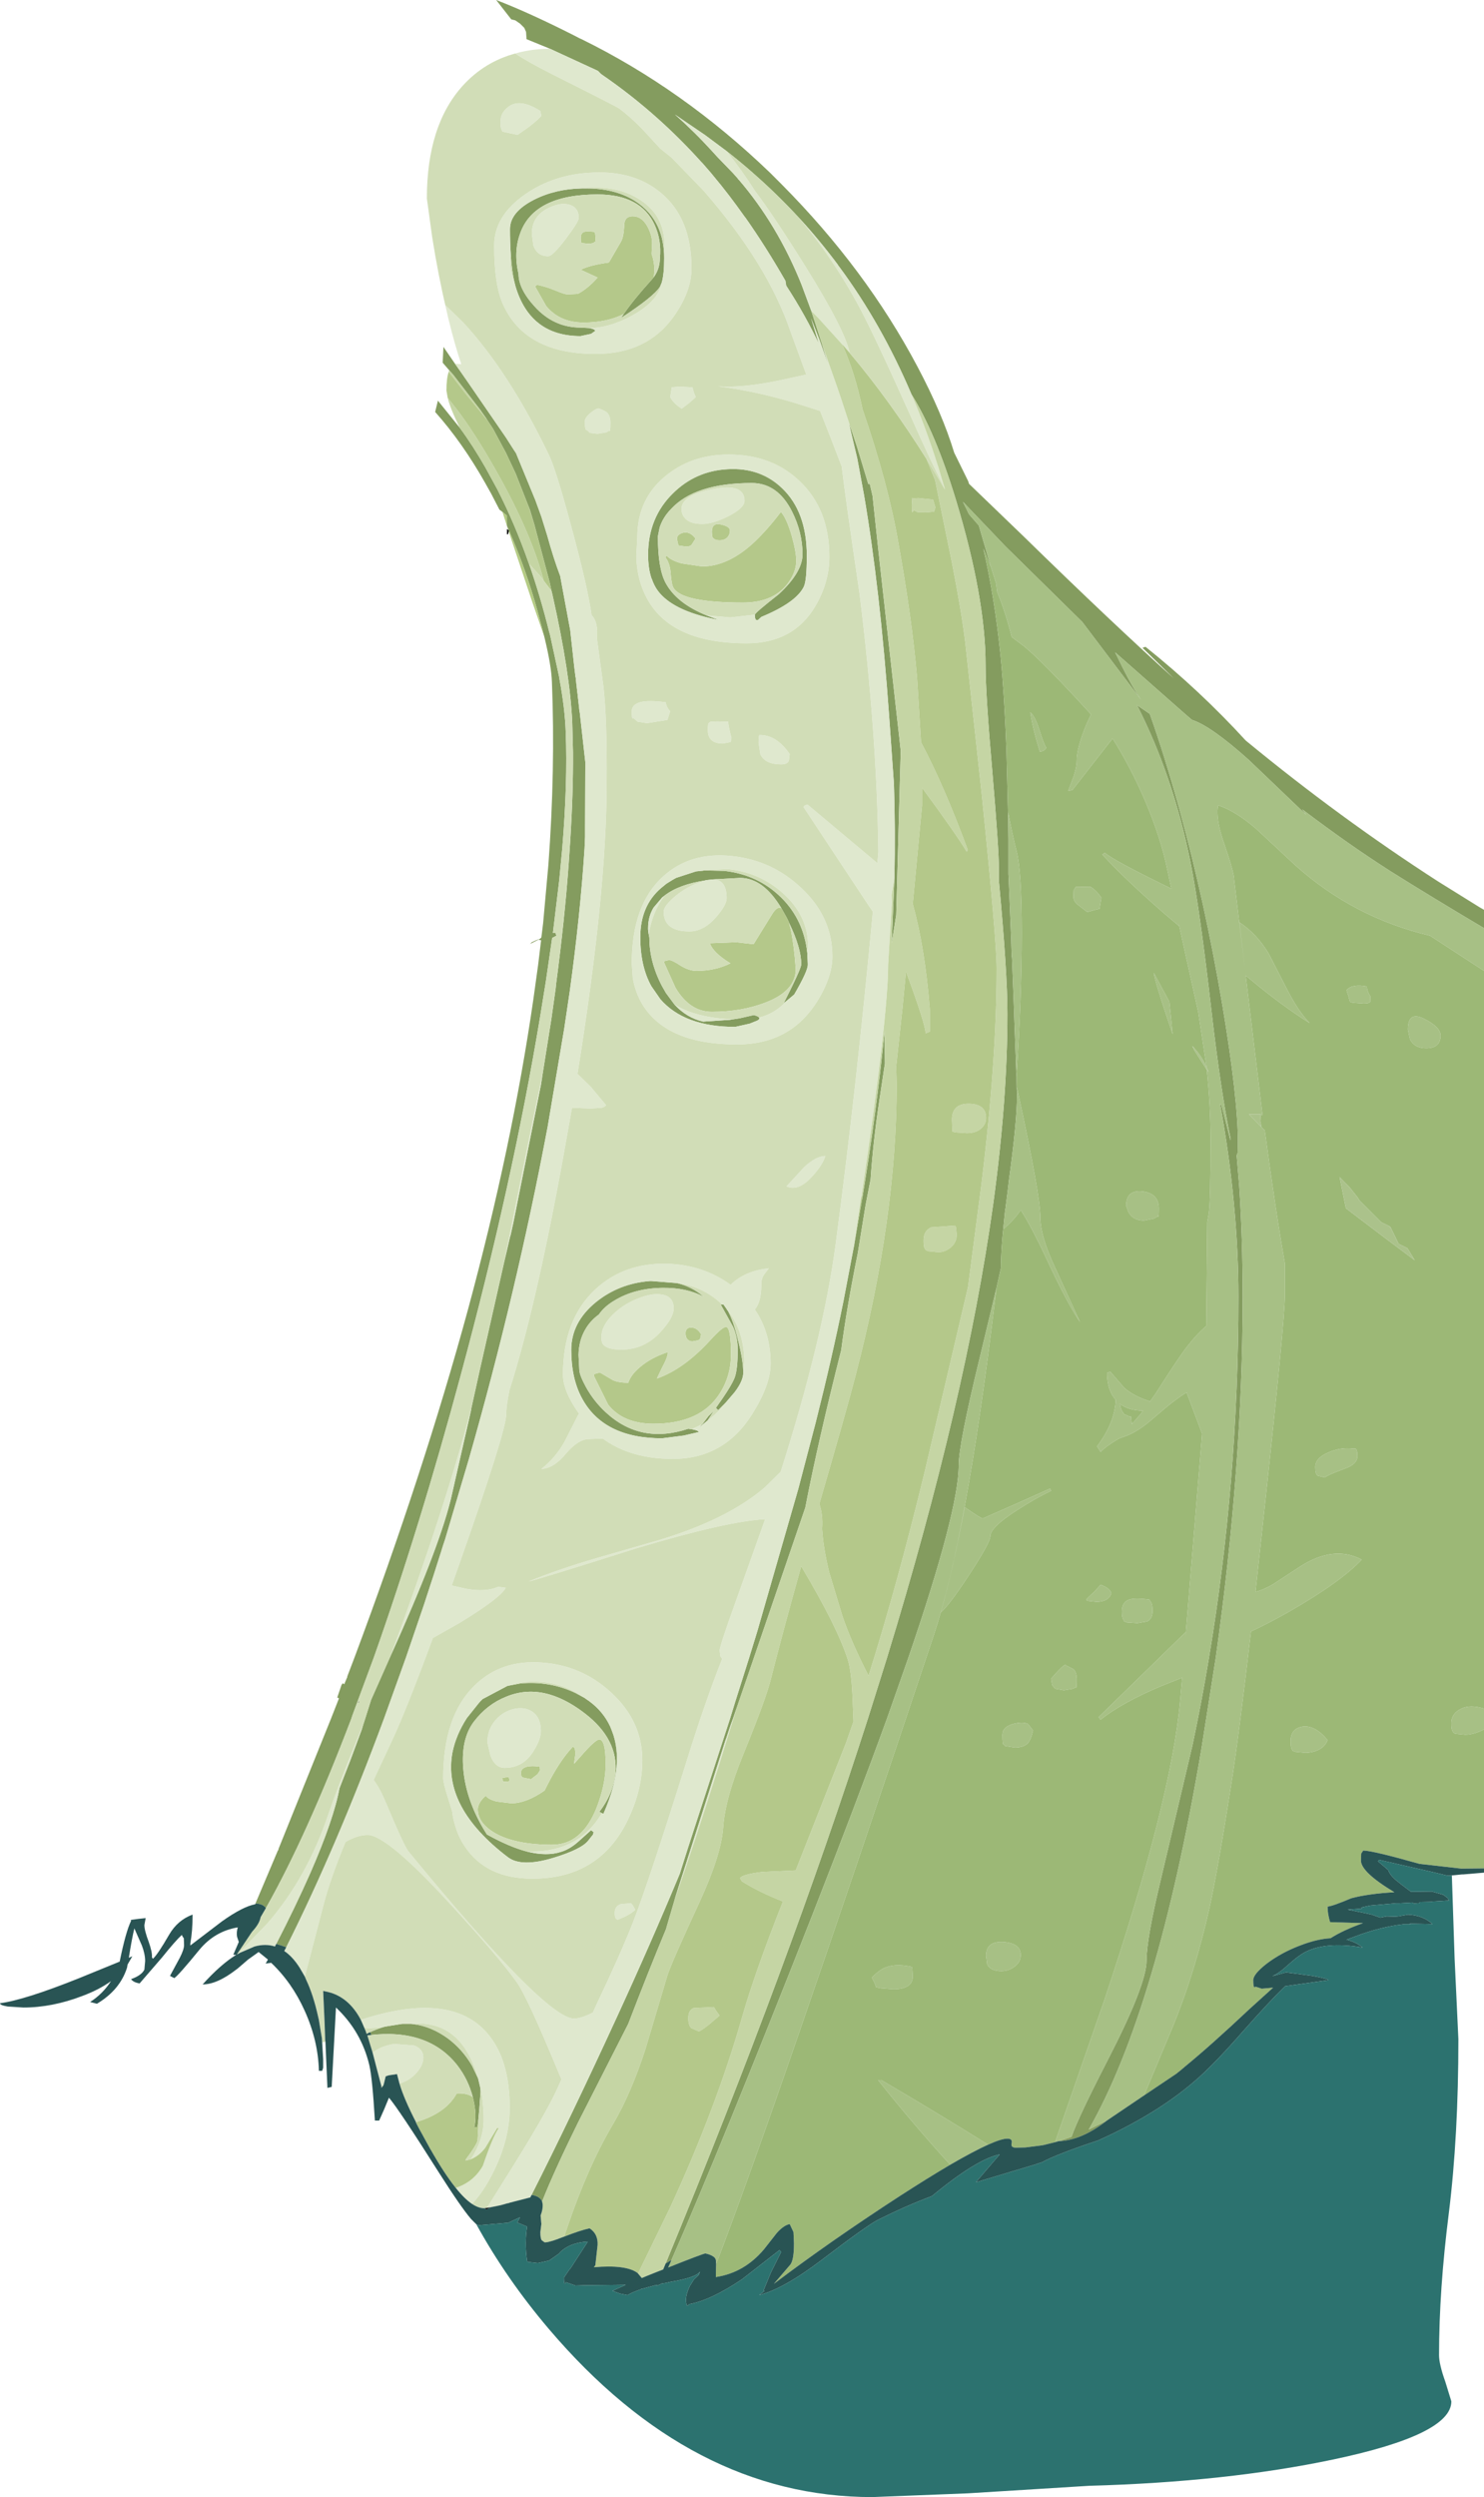 <?xml version="1.0" encoding="UTF-8" standalone="no"?>
<svg xmlns:ffdec="https://www.free-decompiler.com/flash" xmlns:xlink="http://www.w3.org/1999/xlink" ffdec:objectType="frame" height="497.05px" width="295.5px" xmlns="http://www.w3.org/2000/svg">
  <g transform="matrix(1.0, 0.0, 0.0, 1.0, 0.0, 0.0)">
    <use ffdec:characterId="1671" height="497.05" transform="matrix(1.0, 0.0, 0.0, 1.0, 0.0, 0.0)" width="295.5" xlink:href="#shape0"/>
  </g>
  <defs>
    <g id="shape0" transform="matrix(1.0, 0.0, 0.0, 1.0, 0.0, 0.0)">
      <path d="M181.5 78.5 Q175.55 64.5 167.15 53.15 L166.95 52.9 166.8 52.65 Q163.15 47.75 159.0 43.25 154.7 38.6 149.9 34.4 147.35 32.15 144.65 30.05 L140.35 26.85 140.05 26.65 134.4 22.8 Q138.3 26.25 141.85 30.15 L142.85 31.25 145.9 34.4 146.8 35.4 147.1 35.8 147.05 35.7 Q154.8 44.7 159.6 56.65 L161.55 61.9 163.65 68.4 165.1 73.1 163.2 67.7 161.5 63.35 162.95 68.1 163.3 68.95 Q160.4 62.75 156.55 56.85 L156.4 55.9 Q152.5 49.1 148.45 43.35 L148.25 43.1 Q145.15 38.7 142.0 34.95 L141.55 34.4 139.9 32.5 139.65 32.25 Q135.6 27.75 131.15 23.75 125.7 18.85 119.7 14.75 L119.05 14.1 109.5 9.7 104.85 7.8 104.75 6.35 104.4 5.55 103.55 4.7 102.6 4.05 101.8 3.85 98.8 0.0 Q105.3 2.5 114.3 7.05 L115.35 7.6 115.7 7.75 Q136.0 17.7 153.35 34.4 L155.65 36.7 Q172.4 53.55 182.7 73.0 187.65 82.35 190.0 90.1 L192.8 95.8 192.95 96.3 203.75 106.7 Q221.5 124.05 233.75 135.05 L227.5 128.95 228.1 128.75 Q238.9 137.4 248.05 147.4 266.8 162.85 286.35 175.45 L294.55 180.55 295.5 181.1 295.5 184.75 Q285.3 178.7 277.0 173.5 268.75 168.25 259.3 161.1 L260.1 162.2 248.65 151.25 Q241.05 144.45 237.35 143.3 L235.95 142.1 222.05 129.85 223.5 132.8 Q225.55 136.9 227.25 139.35 L215.5 123.8 200.2 108.75 197.15 105.55 191.75 99.9 192.95 102.35 194.9 104.6 197.3 112.8 195.8 109.2 Q198.05 118.95 199.25 130.7 200.0 138.4 200.4 149.2 L200.75 163.05 200.8 167.05 200.8 170.0 200.8 170.9 200.8 174.0 200.85 174.9 201.35 186.95 201.4 188.75 201.45 190.5 201.5 190.5 201.55 191.6 201.95 202.1 201.95 202.3 202.4 214.45 202.45 216.3 202.5 218.0 202.5 218.1 Q202.5 223.3 200.9 234.9 L200.7 236.65 200.2 240.6 200.15 240.75 199.85 243.75 Q199.3 249.0 199.3 252.4 L198.4 256.45 195.1 270.2 Q190.9 287.45 190.9 291.65 190.9 300.7 180.9 329.9 L176.65 342.0 Q170.45 359.05 161.65 381.45 143.5 427.55 133.5 450.35 L133.7 449.85 132.55 450.55 Q157.15 391.0 172.85 342.0 L176.65 329.9 Q192.3 278.8 197.75 239.8 200.6 219.05 200.6 201.75 200.6 193.5 198.9 175.35 L198.9 172.9 Q198.9 169.0 197.6 153.65 196.25 138.3 196.25 132.4 196.25 118.95 190.3 99.35 186.2 85.95 181.5 78.5 M169.4 85.2 L170.7 89.1 172.9 96.35 173.2 96.35 173.75 98.75 174.75 108.15 175.15 111.8 178.55 142.25 179.1 147.15 179.35 149.5 178.45 182.15 177.55 187.75 178.1 174.75 Q178.3 165.15 178.0 156.05 L177.05 142.6 Q175.25 117.3 172.05 98.55 L170.7 91.25 169.05 84.3 169.2 84.65 169.45 85.4 169.4 85.2 M171.7 238.5 Q174.55 221.25 176.15 205.15 L176.15 206.75 176.2 211.7 175.05 219.35 Q173.85 227.4 173.35 234.75 L172.35 239.9 170.8 249.45 Q168.6 260.3 167.5 268.75 162.9 286.9 160.35 300.1 L150.15 329.9 146.8 339.65 146.0 342.0 145.45 343.5 144.6 346.05 144.5 346.3 144.35 346.75 134.55 377.4 132.7 383.7 132.7 383.8 Q129.25 392.05 125.1 402.85 L115.05 422.6 Q110.35 432.15 107.95 438.2 107.5 437.15 105.85 436.9 113.65 421.5 122.75 401.7 129.5 387.05 135.35 373.0 L137.0 367.8 145.4 342.0 146.4 338.75 149.2 329.9 150.8 324.7 150.9 324.35 158.95 296.4 162.45 283.05 Q165.7 270.15 167.95 259.0 L169.95 248.5 170.05 248.0 170.1 247.85 170.1 247.7 171.7 238.5 M90.6 72.4 L91.8 74.1 93.05 75.9 100.75 87.1 102.25 89.45 102.75 90.2 106.6 99.55 107.0 100.65 107.8 102.85 108.95 106.55 Q110.25 111.25 111.55 114.65 L112.0 117.1 113.55 125.45 114.35 132.75 114.6 134.75 114.65 134.95 114.65 135.15 115.4 141.7 115.45 141.85 116.55 151.7 116.5 164.65 116.5 166.6 116.4 168.9 Q115.55 182.1 113.45 197.35 L112.35 204.75 109.05 224.3 Q102.8 257.45 93.35 290.5 L88.65 306.35 88.3 307.4 87.95 308.5 86.15 314.15 85.85 315.05 84.45 319.35 80.85 329.9 76.5 342.0 Q67.05 367.55 57.0 387.6 55.95 387.2 55.0 386.95 58.8 379.6 61.85 372.7 66.45 362.15 67.6 355.95 L69.85 350.15 72.0 344.35 72.75 342.0 73.9 338.35 77.05 331.25 77.65 329.9 77.85 329.45 Q87.15 308.85 89.7 298.7 L89.8 298.3 93.8 280.7 93.85 280.35 95.55 272.65 100.4 251.2 101.55 246.25 101.7 245.75 101.9 244.85 102.05 244.15 102.2 243.5 107.7 216.0 109.8 202.8 110.65 196.75 110.75 195.75 Q112.45 182.95 113.25 171.8 L113.55 167.35 Q114.15 157.9 114.1 149.75 L113.95 143.85 Q113.55 134.15 110.0 118.35 L109.75 117.3 109.45 115.9 106.4 104.4 105.5 101.45 105.25 100.8 102.7 94.3 100.75 90.15 98.2 85.4 97.45 84.25 97.05 83.65 96.8 83.25 95.95 82.05 95.65 81.6 95.45 81.35 90.25 74.6 89.45 73.7 88.15 72.2 88.3 69.05 90.6 72.4 M210.8 426.2 L213.35 425.35 Q214.8 421.25 220.55 410.1 228.3 395.05 228.3 390.25 228.3 385.95 231.15 374.1 L237.45 347.4 Q239.3 338.7 240.75 329.9 246.6 294.95 246.6 258.15 246.6 249.05 245.7 239.6 244.8 229.85 242.95 219.75 L243.25 220.05 245.0 226.95 245.05 226.7 Q243.1 217.25 241.3 201.8 238.9 180.8 237.05 171.6 233.65 154.6 226.4 140.35 L228.95 142.1 Q231.9 150.4 234.8 160.9 239.95 179.6 243.4 200.05 246.5 218.5 246.5 227.45 L246.45 229.45 246.25 230.0 246.75 235.95 Q247.45 246.45 247.45 258.25 247.45 291.9 242.1 329.9 L239.25 348.0 Q230.5 399.9 216.8 423.9 L220.4 422.1 Q215.35 426.05 210.8 426.2 M130.2 55.15 Q131.4 53.45 131.4 51.4 131.75 47.8 130.35 44.75 127.6 38.7 119.0 38.7 106.5 38.7 103.65 46.25 102.2 50.05 103.25 54.5 103.25 57.5 106.45 61.0 110.25 65.2 115.6 65.2 L117.3 65.3 Q118.35 65.45 118.55 65.85 L117.7 66.45 115.6 66.9 Q105.6 66.9 102.65 57.0 L102.45 56.2 Q101.9 53.95 101.7 50.45 101.55 48.25 101.55 45.6 101.55 42.2 106.35 39.75 110.6 37.6 115.9 37.5 L116.9 37.5 Q123.35 37.55 127.45 40.7 132.25 44.4 132.25 51.4 132.25 54.7 131.75 56.3 L131.4 57.1 Q130.1 59.1 123.65 63.3 L124.2 62.5 Q126.25 59.55 129.65 55.8 L130.2 55.15 M100.05 101.9 L99.45 101.45 97.8 98.25 97.15 97.1 96.65 96.2 Q92.05 88.05 86.65 82.0 L87.2 79.75 91.55 85.15 Q94.2 88.75 96.65 93.05 L99.0 97.35 Q102.55 104.3 105.3 112.15 L105.35 112.25 Q107.6 118.7 109.35 125.75 L109.5 126.25 109.6 126.7 111.3 134.55 111.4 135.05 111.4 135.15 Q112.5 141.1 112.65 145.7 113.05 155.8 111.95 169.0 L111.35 175.3 110.1 185.7 110.6 185.7 110.8 186.25 Q110.3 186.5 109.95 186.7 L108.7 195.3 107.8 200.85 107.55 202.4 Q102.0 235.75 91.85 273.35 83.6 304.05 74.45 329.9 L70.1 341.65 70.0 342.0 Q61.05 365.5 52.95 379.8 52.35 378.95 50.9 378.9 L50.8 379.05 55.35 368.3 55.45 368.25 55.45 368.05 65.95 342.0 67.5 338.05 67.15 337.9 68.0 335.4 68.25 335.05 68.55 335.25 69.05 334.05 69.15 333.85 69.15 333.7 70.6 329.9 Q84.35 293.1 93.15 260.8 101.95 228.3 106.2 198.95 L107.15 192.1 107.75 187.15 107.3 187.1 107.5 186.9 105.55 187.9 105.9 187.55 Q106.7 187.15 107.55 186.85 L107.8 186.6 108.15 183.75 109.2 172.1 Q110.6 153.2 109.9 135.75 109.8 132.55 108.4 126.8 L107.0 121.5 Q104.65 113.1 101.35 105.6 L100.95 104.7 100.95 102.65 100.05 101.9 M140.7 122.5 L143.15 123.4 143.4 123.45 Q134.65 121.85 131.4 118.1 130.35 116.9 129.8 115.25 L129.75 115.2 Q129.05 113.15 129.05 110.45 129.05 103.05 134.0 98.2 138.5 93.75 144.85 93.4 151.35 93.0 155.7 97.15 160.65 101.85 160.65 110.6 160.65 115.6 160.05 116.8 158.5 119.95 151.6 122.8 L150.95 123.4 Q150.3 123.7 150.3 122.35 150.45 121.9 155.05 118.3 159.8 113.9 159.8 110.35 159.8 105.95 157.7 101.8 154.85 96.15 149.7 96.15 138.3 96.15 133.55 101.4 132.0 103.0 131.35 105.0 L131.0 106.75 Q131.0 113.1 132.5 115.95 134.65 120.05 140.7 122.5 M141.95 175.05 L140.55 175.2 140.45 175.25 Q135.2 176.05 132.35 178.25 L131.85 178.65 130.15 180.65 Q129.05 182.45 129.05 184.7 L129.05 184.8 129.05 184.9 129.05 185.0 129.1 185.5 129.3 186.65 Q129.3 191.45 131.8 196.25 L132.6 197.65 134.3 199.95 Q136.75 202.6 140.0 203.35 L145.3 203.0 147.25 202.7 150.1 202.05 Q151.8 202.5 150.9 203.1 L149.3 203.75 146.4 204.4 Q136.3 204.4 131.5 198.9 L129.7 196.3 Q127.5 192.35 127.5 186.55 127.5 180.35 131.6 176.8 L132.7 175.9 133.75 175.25 133.9 175.15 134.0 175.1 134.1 175.05 134.25 174.95 134.35 174.9 134.45 174.85 134.55 174.8 134.6 174.75 138.6 173.45 140.05 173.3 140.15 173.25 144.2 173.35 Q151.0 174.1 155.65 178.75 160.05 183.15 160.75 189.7 L160.75 189.75 160.85 191.8 160.85 191.95 160.85 192.05 Q160.85 193.3 158.15 197.95 L156.6 199.25 156.05 199.7 Q159.55 192.8 159.55 191.95 159.55 188.65 157.1 183.65 L157.1 183.6 156.8 182.95 156.45 182.3 155.6 180.8 Q152.0 174.75 147.35 174.75 L141.95 175.05 M134.8 255.4 Q137.75 256.1 140.05 258.05 L140.1 258.1 Q136.7 256.3 132.0 256.35 126.4 256.4 122.3 258.9 120.3 260.1 119.25 261.65 117.45 262.95 116.45 264.8 115.25 266.95 115.2 269.7 L115.35 272.6 Q115.35 273.65 116.65 276.05 118.25 278.95 120.65 281.15 127.6 287.55 137.05 284.4 L137.75 284.5 138.05 284.55 Q139.05 284.75 139.15 285.05 L136.15 285.75 131.85 286.3 Q120.2 286.3 115.9 278.35 113.75 274.4 113.75 268.7 113.75 263.25 118.6 259.25 123.2 255.5 129.35 255.0 L129.8 255.0 134.8 255.4 M139.8 283.5 L139.85 283.5 141.05 281.9 142.15 280.85 140.9 282.75 139.15 284.2 139.8 283.5 M144.5 279.2 L143.0 280.7 142.55 280.25 Q145.6 276.0 146.3 274.2 146.9 272.5 146.9 268.7 146.9 266.2 146.0 264.15 L143.5 259.65 143.8 259.65 144.05 259.65 144.65 260.5 144.85 260.85 144.9 260.85 Q146.0 262.85 146.9 266.5 147.95 270.6 148.0 273.0 L148.0 273.25 Q148.0 274.85 146.3 277.1 L144.5 279.2 M116.45 338.0 L116.5 338.05 117.3 338.6 Q120.1 340.65 121.5 343.65 L121.8 344.4 122.15 345.35 122.4 346.25 Q123.4 350.35 122.15 355.45 121.45 358.1 120.15 361.05 L119.85 360.9 119.35 360.65 Q122.15 357.0 122.55 352.95 123.15 346.2 116.45 341.05 108.15 334.65 100.75 337.75 97.0 339.25 94.4 342.65 91.75 346.1 92.25 352.1 92.8 358.65 96.95 365.15 101.35 367.6 104.9 368.55 108.9 369.55 111.75 368.6 113.55 368.05 115.3 366.45 L117.7 364.3 118.2 364.7 118.1 365.15 117.15 366.35 Q115.8 368.1 110.2 369.8 103.8 371.75 101.1 369.65 88.05 359.7 90.1 348.8 90.8 345.35 92.95 342.0 L95.3 339.05 95.65 338.65 95.75 338.55 95.9 338.4 96.1 338.2 101.0 335.6 101.4 335.5 101.45 335.5 103.6 335.1 Q109.45 334.55 114.6 337.0 L116.45 338.0 M276.6 244.05 L276.8 244.15 277.0 244.5 276.6 244.05 M95.2 413.7 L95.65 415.6 95.7 416.25 95.45 419.7 95.25 421.9 95.25 421.8 95.2 422.35 95.05 423.4 94.45 423.4 Q95.0 421.05 94.25 417.85 L94.15 417.45 Q93.25 413.95 91.1 411.15 85.3 403.7 73.55 405.1 L73.95 405.05 73.9 405.0 73.7 404.5 Q74.9 403.95 76.15 403.55 L76.65 403.4 80.1 402.85 81.9 402.85 82.3 402.9 Q85.9 403.35 89.25 405.8 92.15 408.0 94.0 411.2 L95.2 413.7" fill="#849c5f" fill-rule="evenodd" stroke="none"/>
      <path d="M159.0 43.25 Q163.15 47.75 166.8 52.65 L166.95 52.9 167.15 53.15 Q175.55 64.5 181.5 78.5 184.35 85.15 186.65 92.4 L186.85 93.0 187.9 96.55 188.1 97.15 188.05 97.1 Q185.0 91.15 181.3 82.75 174.35 67.25 171.25 61.4 166.0 51.5 159.0 43.25 M109.5 9.7 L119.05 14.1 119.7 14.75 Q125.7 18.85 131.15 23.75 135.6 27.75 139.65 32.25 L139.9 32.5 141.55 34.4 142.0 34.95 Q145.15 38.7 148.25 43.1 L148.45 43.35 Q152.5 49.1 156.4 55.9 L156.55 56.85 Q160.4 62.75 163.3 68.95 L162.95 68.1 161.5 63.35 163.2 67.7 165.1 73.1 163.65 68.4 166.7 77.05 167.55 79.55 169.4 85.2 169.45 85.4 169.2 84.65 169.05 84.3 170.7 91.25 172.05 98.55 Q175.25 117.3 177.05 142.6 L178.0 156.05 Q178.3 165.15 178.1 174.75 L177.55 178.1 177.6 179.6 176.85 192.0 Q176.85 202.35 171.55 238.05 L170.1 247.7 170.1 247.85 170.05 248.0 169.95 248.5 167.95 259.0 Q165.7 270.15 162.45 283.05 L158.95 296.4 150.9 324.35 150.8 324.7 149.2 329.9 146.4 338.75 145.4 342.0 137.0 367.8 135.35 373.0 Q129.5 387.05 122.75 401.7 113.65 421.5 105.85 436.9 L105.6 437.4 101.5 438.45 101.25 438.55 101.15 438.55 100.75 438.65 100.65 438.7 100.6 438.7 99.7 438.95 98.75 439.15 98.25 439.25 96.95 439.5 100.3 434.15 Q108.95 420.45 111.15 415.35 L111.8 413.9 111.35 412.85 Q104.9 397.25 102.85 394.5 99.25 389.45 89.7 379.05 77.05 365.25 73.2 365.25 71.2 365.25 68.8 366.65 65.8 373.85 64.4 379.25 L60.7 393.45 59.65 391.65 Q58.25 389.45 56.6 388.35 L57.0 387.6 Q67.05 367.55 76.5 342.0 L80.85 329.9 84.45 319.35 85.85 315.05 86.15 314.15 86.35 313.65 87.85 308.9 87.95 308.5 88.3 307.4 88.65 306.35 93.35 290.5 Q102.8 257.45 109.05 224.3 L112.35 204.75 113.45 197.35 Q115.55 182.1 116.4 168.9 L116.5 166.6 116.5 164.65 116.55 151.7 115.45 141.85 Q115.2 138.0 114.65 135.15 L114.65 134.95 114.6 134.75 114.35 132.75 113.55 125.45 112.0 117.1 111.55 114.65 Q110.25 111.25 108.95 106.55 L107.8 102.85 107.0 100.65 106.6 99.55 102.75 90.2 102.25 89.45 100.75 87.1 93.05 75.9 91.8 74.1 90.6 72.4 91.85 72.5 Q90.55 68.6 89.35 63.7 L89.2 63.1 88.8 61.3 88.65 60.7 92.2 64.15 Q101.35 74.0 109.35 90.65 110.85 93.8 114.3 106.85 117.1 117.35 117.8 122.45 119.15 123.8 118.85 126.95 L120.15 136.6 Q120.9 143.0 120.8 155.95 120.8 177.95 114.85 214.65 L115.0 213.75 117.7 216.4 120.7 220.0 Q120.35 220.35 119.85 220.5 L117.7 220.65 113.9 220.5 112.2 230.05 Q106.75 260.1 101.45 276.7 100.8 279.9 100.8 281.55 100.8 284.8 91.4 311.5 L89.95 315.6 92.85 316.25 Q96.75 316.95 99.2 315.85 L100.7 316.05 Q99.7 318.05 91.5 323.05 L86.2 326.05 Q80.8 340.65 77.95 346.7 L74.4 354.3 Q75.65 355.95 76.85 358.85 80.45 367.45 81.35 368.55 108.65 401.8 114.3 401.8 115.7 401.8 118.05 400.6 L118.8 398.95 Q123.5 389.1 126.0 382.75 129.05 375.0 136.85 350.15 140.35 338.9 143.8 330.2 L143.45 329.7 143.3 328.55 Q143.3 327.7 146.25 319.5 L152.35 302.4 Q144.95 302.75 126.7 308.2 107.45 314.3 105.25 314.8 111.2 312.35 118.95 310.1 L131.25 306.55 Q144.85 302.45 152.25 296.1 L155.45 292.95 Q163.9 266.45 166.4 247.65 170.5 216.8 173.8 181.45 L173.1 180.45 160.0 160.65 Q160.2 160.2 160.85 160.2 L174.7 171.8 174.9 169.6 Q174.6 145.85 171.15 118.15 168.25 98.45 167.6 92.85 L165.35 87.0 163.3 81.8 160.95 81.05 Q151.7 78.0 143.0 76.9 147.75 77.25 155.05 75.75 L160.55 74.55 157.5 66.25 Q152.9 52.6 140.1 37.95 L133.7 31.35 131.5 29.6 127.85 25.65 Q125.45 23.2 123.3 21.6 122.65 21.15 109.8 14.7 105.15 12.35 102.6 10.65 105.2 9.9 108.1 9.75 L109.5 9.7 M161.55 61.9 L159.6 56.65 Q154.8 44.7 147.05 35.7 L147.1 35.8 146.8 35.4 145.9 34.4 142.85 31.25 141.85 30.15 Q138.3 26.25 134.4 22.8 L140.05 26.65 140.35 26.85 144.65 30.05 Q147.7 33.85 150.4 38.1 154.15 43.05 160.45 53.15 168.25 65.65 169.2 70.25 L168.55 69.5 167.95 68.8 167.7 68.55 163.35 63.75 162.75 63.1 161.55 61.9 M146.8 339.65 L143.1 351.6 Q137.9 368.1 134.3 378.2 L134.55 377.4 144.35 346.75 144.5 346.3 144.6 346.05 145.45 343.5 146.0 342.0 146.8 339.65 M162.45 120.5 Q158.1 128.05 148.65 128.05 132.7 128.05 128.25 117.95 126.8 114.7 126.7 110.75 L126.9 106.95 Q126.9 99.1 132.9 94.45 138.35 90.2 146.05 90.5 153.9 90.75 159.15 95.7 165.15 101.3 165.15 110.85 165.15 115.8 162.45 120.5 M117.3 65.3 Q121.3 65.3 125.8 62.85 130.65 60.2 131.6 56.9 L131.75 56.35 131.75 56.3 Q132.25 54.7 132.25 51.4 L132.3 48.7 Q132.3 42.95 127.5 39.8 123.15 36.95 116.95 37.4 L115.9 37.5 Q110.6 37.6 106.35 39.75 101.55 42.2 101.55 45.6 101.55 48.25 101.7 50.45 L101.6 52.1 Q101.6 54.15 102.45 56.2 L102.65 57.0 Q105.6 66.9 115.6 66.9 L117.7 66.45 118.55 65.85 Q118.35 65.45 117.3 65.3 M107.8 23.05 Q107.15 23.85 105.2 25.35 L103.05 26.85 100.05 26.2 99.85 25.75 Q99.65 25.45 99.65 24.2 99.65 22.45 101.25 21.25 103.55 19.5 107.6 22.1 L107.8 23.05 M110.6 40.85 Q112.45 40.3 113.8 40.9 115.25 41.55 115.25 43.4 115.25 44.1 112.7 47.5 110.05 51.0 109.15 51.0 106.95 51.0 106.2 48.85 L105.9 46.55 Q105.9 42.35 110.6 40.85 M118.05 34.35 Q126.25 33.95 131.55 38.35 137.7 43.4 137.7 53.4 137.7 58.0 134.15 63.0 128.85 70.45 118.6 70.45 104.5 70.45 100.1 60.45 98.4 56.6 98.4 48.85 98.4 43.0 104.55 38.7 110.35 34.65 118.05 34.35 M107.7 216.0 L102.2 243.5 102.05 244.15 101.9 244.85 101.7 245.75 101.55 246.25 100.4 251.2 101.8 244.3 Q106.15 222.55 107.85 214.75 L108.0 214.15 107.7 216.0 M93.85 280.35 L93.8 280.7 89.8 298.3 89.7 298.7 Q87.15 308.85 77.85 329.45 88.5 300.6 93.85 280.35 M72.0 344.35 L69.85 350.15 67.6 355.95 Q66.45 362.15 61.85 372.7 58.8 379.6 55.0 386.95 L54.75 387.45 Q52.85 386.85 50.7 387.45 L47.8 388.7 47.35 388.95 48.35 387.9 53.25 382.85 Q61.15 373.75 65.4 361.1 67.25 355.7 71.15 346.15 L72.25 343.5 72.0 344.35 M120.85 82.1 Q121.55 82.75 121.55 84.15 121.55 86.25 121.3 85.7 L120.8 86.05 119.0 86.35 117.35 86.15 117.3 85.95 116.65 85.5 Q116.45 85.25 116.45 83.9 116.45 83.1 117.7 82.1 118.95 81.1 119.4 81.35 120.6 81.85 120.85 82.1 M138.55 79.05 L137.25 80.2 135.75 81.35 Q134.05 80.25 133.45 79.05 L133.75 77.1 135.25 76.95 137.9 77.1 138.15 78.1 138.55 79.05 M150.3 122.35 Q150.3 123.7 150.95 123.4 L151.6 122.8 Q158.5 119.95 160.05 116.8 160.65 115.6 160.65 110.6 160.65 101.85 155.7 97.15 151.35 93.0 144.85 93.4 138.5 93.75 134.0 98.2 129.05 103.05 129.05 110.45 129.05 113.15 129.75 115.2 L129.8 115.25 Q130.35 116.9 131.4 118.1 134.65 121.85 143.4 123.45 L143.15 123.4 140.7 122.5 145.4 122.9 150.3 122.35 M145.05 102.75 Q141.95 104.3 139.85 104.3 137.35 104.3 136.35 103.1 135.7 102.35 135.7 101.3 135.7 98.55 142.0 97.35 148.25 96.1 148.25 99.7 148.25 101.1 145.05 102.75 M126.95 143.65 L126.1 142.9 125.95 143.05 Q125.8 142.95 125.8 141.6 125.8 138.85 132.6 139.8 132.6 140.6 133.45 141.6 L132.9 143.3 128.85 143.95 126.95 143.65 M141.5 143.65 L142.8 143.6 145.0 143.65 Q145.0 144.35 145.65 146.9 L145.5 147.7 143.95 148.0 Q140.95 148.0 140.95 145.35 140.95 144.05 141.1 143.95 L141.5 143.65 M151.3 146.3 Q154.65 146.3 157.25 150.1 L157.1 151.35 Q156.85 152.15 155.55 152.15 152.35 152.15 151.4 150.15 L151.05 147.9 Q151.05 146.55 151.2 146.3 L151.3 146.3 M141.95 175.05 Q144.7 175.05 144.7 178.8 144.7 180.1 142.65 182.5 140.15 185.4 137.3 185.4 132.15 185.4 132.15 181.45 132.15 180.45 134.1 178.7 136.1 176.95 138.45 175.95 L140.45 175.25 140.55 175.2 141.95 175.05 M132.35 178.25 Q129.95 181.35 129.15 186.0 L129.1 185.5 129.05 185.0 129.05 184.9 129.05 184.8 129.05 184.7 Q129.05 182.45 130.15 180.65 L131.85 178.65 132.35 178.25 M134.3 199.95 Q138.65 202.6 145.85 202.9 L145.3 203.0 140.0 203.35 Q136.75 202.6 134.3 199.95 M150.9 203.1 Q151.35 202.8 151.15 202.55 154.35 201.75 156.6 199.25 L158.15 197.95 Q160.85 193.3 160.85 192.05 L160.85 191.95 160.85 191.8 160.75 189.75 160.75 189.7 160.9 188.3 Q160.9 182.25 155.85 177.75 151.1 173.55 144.8 173.0 L140.15 173.25 140.05 173.3 138.6 173.45 134.6 174.75 134.55 174.8 134.45 174.85 134.35 174.9 134.25 174.95 134.1 175.05 134.0 175.1 133.9 175.15 133.75 175.25 132.7 175.9 131.6 176.8 Q127.5 180.35 127.5 186.55 127.5 192.35 129.7 196.3 L131.5 198.9 Q136.3 204.4 146.4 204.4 L149.3 203.75 150.9 203.1 M125.8 191.75 Q125.8 180.1 132.05 174.45 137.5 169.5 145.8 170.4 153.7 171.25 159.5 176.7 165.75 182.5 165.75 190.35 165.75 194.8 162.25 200.05 156.9 207.9 146.75 207.9 133.0 207.9 128.05 200.15 126.5 197.65 126.0 194.65 L125.8 191.75 M160.1 232.35 Q162.5 230.1 164.35 230.1 163.75 232.0 161.65 234.25 158.95 237.2 156.6 236.15 L160.1 232.35 M134.8 255.4 L129.8 255.0 129.35 255.0 Q123.2 255.5 118.6 259.25 113.75 263.25 113.75 268.7 113.75 274.4 115.9 278.35 120.2 286.3 131.85 286.3 L136.15 285.75 139.15 285.05 Q139.05 284.75 138.05 284.55 L137.75 284.5 139.8 283.5 139.15 284.2 140.9 282.75 Q142.85 281.35 144.5 279.2 L146.3 277.1 Q148.0 274.85 148.0 273.25 L148.0 273.0 148.0 272.75 148.2 271.25 Q148.2 264.95 144.9 260.85 L144.85 260.85 144.65 260.5 144.05 259.65 143.8 259.65 142.95 258.9 Q139.5 256.0 134.8 255.4 M119.75 266.15 Q119.75 263.95 122.0 261.7 124.05 259.65 126.95 258.5 129.9 257.3 131.9 257.7 134.15 258.1 134.15 260.45 134.15 262.25 131.6 265.05 128.35 268.65 123.75 268.65 120.85 268.65 120.05 267.55 119.75 267.15 119.75 266.15 M115.3 281.4 Q112.1 276.9 112.1 273.65 112.1 262.65 118.55 256.65 124.25 251.35 132.8 251.55 140.0 251.75 145.5 255.75 L145.95 255.3 Q148.75 252.9 153.1 252.45 L152.3 253.5 Q151.6 254.35 151.6 255.6 151.6 259.2 150.3 260.65 153.45 265.25 153.45 271.45 153.45 275.6 149.8 281.45 144.2 290.4 134.0 290.4 124.65 290.4 118.9 285.45 L120.0 286.35 117.3 286.45 Q115.15 286.45 112.7 289.35 110.25 292.3 107.8 292.4 110.6 290.2 112.4 287.0 L115.15 281.6 115.3 281.4 M122.4 346.25 L122.15 345.35 121.8 344.4 121.5 343.65 Q120.1 340.65 117.3 338.6 L116.5 338.05 116.45 338.0 Q112.3 335.0 107.1 334.75 104.05 334.6 101.45 335.5 L101.4 335.5 101.0 335.6 96.1 338.2 95.9 338.4 95.75 338.55 95.65 338.65 95.3 339.05 92.95 342.0 Q90.8 345.35 90.1 348.8 88.05 359.7 101.1 369.65 103.8 371.75 110.2 369.8 115.8 368.1 117.15 366.35 L118.1 365.15 118.2 364.7 117.7 364.3 115.3 366.45 Q113.55 368.05 111.75 368.6 108.9 369.55 104.9 368.55 L105.85 368.55 Q115.35 368.55 119.85 360.9 L120.15 361.05 Q121.45 358.1 122.15 355.45 L122.6 353.4 122.95 350.4 Q122.95 348.2 122.4 346.25 M107.7 344.55 Q107.7 346.2 106.3 348.45 104.25 351.9 100.5 351.9 98.6 351.9 97.65 349.45 L97.05 346.8 Q97.05 344.25 98.7 342.35 100.2 340.65 102.4 340.15 104.55 339.7 106.05 340.75 107.7 341.9 107.7 344.55 M108.1 330.95 Q115.9 331.55 121.7 336.9 127.9 342.6 127.9 350.35 127.9 356.65 124.65 363.0 118.95 373.95 106.05 373.95 96.85 373.95 92.6 367.6 91.2 365.55 90.55 363.1 90.1 361.55 90.1 360.8 L89.2 357.85 Q88.25 354.9 88.25 353.95 88.25 341.65 94.45 335.55 99.8 330.25 108.1 330.95 M123.65 381.85 L123.05 382.1 Q122.4 382.1 122.4 380.8 122.4 379.4 123.65 379.0 L125.65 378.85 126.0 379.25 126.5 380.15 Q125.4 381.15 123.65 381.85 M95.2 413.7 L95.15 413.55 94.6 411.85 Q91.35 402.8 83.35 402.8 L82.3 402.9 81.9 402.85 80.1 402.85 76.65 403.4 76.15 403.55 73.45 403.75 72.6 403.65 72.2 402.85 71.85 402.05 Q89.8 396.2 97.1 404.8 101.5 409.95 101.5 419.55 101.5 426.5 97.5 433.75 95.95 436.6 94.0 438.7 92.5 437.7 90.75 435.5 94.3 434.35 96.15 431.1 98.15 425.25 99.3 423.6 L99.0 423.6 96.65 427.5 Q95.4 429.15 93.75 429.8 96.3 425.95 96.3 421.95 96.3 418.7 95.7 415.65 L95.65 415.6 95.2 413.7 M74.2 408.6 Q75.65 407.35 78.45 406.85 L82.45 407.15 Q84.3 407.85 84.3 409.55 84.3 411.1 82.8 412.75 81.5 414.15 79.55 414.75 L79.05 412.85 77.4 413.1 76.8 413.3 76.5 414.55 76.35 415.1 75.9 415.1 74.2 408.6" fill="#dfe8ce" fill-rule="evenodd" stroke="none"/>
      <path d="M181.5 78.5 Q186.2 85.95 190.3 99.35 196.25 118.95 196.25 132.4 196.25 138.3 197.6 153.65 198.9 169.0 198.9 172.9 L198.9 175.35 Q200.6 193.5 200.6 201.75 200.6 219.05 197.75 239.8 192.3 278.8 176.65 329.9 L172.85 342.0 Q157.15 391.0 132.55 450.55 L132.05 451.75 131.25 452.05 128.75 453.05 127.8 453.45 127.05 452.55 133.4 439.5 Q142.65 419.5 147.8 401.4 150.4 392.35 155.9 378.5 151.2 376.65 147.75 374.5 L147.35 373.85 Q147.75 373.1 151.8 372.6 L158.45 372.3 168.45 346.95 170.2 341.95 169.95 342.65 169.8 338.95 Q169.6 332.8 168.8 330.3 166.7 323.8 159.8 312.2 L159.55 311.75 Q155.9 324.75 153.5 334.2 152.6 337.95 148.05 349.1 144.35 358.15 144.0 363.85 143.6 369.25 139.3 378.6 133.7 390.7 132.9 393.2 L128.55 407.8 Q125.65 416.75 122.05 422.85 117.1 431.2 113.0 443.25 L112.35 445.2 112.2 445.25 Q109.7 446.25 108.65 446.35 L108.5 446.35 108.45 446.35 107.9 445.95 Q107.6 445.65 107.6 444.3 L107.8 442.7 107.65 441.0 Q108.15 439.7 108.05 438.7 L107.95 438.2 Q110.35 432.15 115.05 422.6 L125.1 402.85 Q129.25 392.05 132.7 383.8 L132.7 383.7 134.55 377.4 134.3 378.2 Q137.9 368.1 143.1 351.6 L146.8 339.65 150.15 329.9 160.35 300.1 Q162.9 286.9 167.5 268.75 168.6 260.3 170.8 249.45 L172.35 239.9 173.35 234.75 Q173.85 227.4 175.05 219.35 L176.2 211.7 176.15 206.75 176.15 205.15 Q174.55 221.25 171.7 238.5 L171.55 238.05 Q176.85 202.35 176.85 192.0 L177.6 179.6 177.55 178.1 178.1 174.75 177.55 187.75 178.45 182.15 179.35 149.5 179.1 147.15 178.55 142.25 175.15 111.8 174.75 108.15 173.75 98.75 173.2 96.35 172.9 96.35 170.7 89.1 169.4 85.2 167.55 79.55 166.7 77.05 163.65 68.4 161.55 61.9 162.75 63.1 163.35 63.75 167.7 68.55 Q170.25 74.2 171.75 81.45 176.85 96.3 178.85 107.85 181.6 123.15 182.6 134.8 L183.4 147.75 Q187.95 156.3 192.7 169.15 L192.5 169.55 Q190.55 166.25 183.6 156.8 L183.6 160.35 181.75 179.9 Q184.2 188.8 185.15 200.9 L185.15 205.35 184.3 205.7 Q184.3 203.9 180.4 193.4 L179.7 200.7 178.45 212.25 178.55 215.85 Q178.55 242.45 170.35 273.85 168.55 280.8 163.15 299.35 163.9 301.5 163.7 304.3 163.95 308.3 165.15 313.1 L167.75 321.7 Q169.5 326.85 172.95 333.55 178.65 315.55 184.2 292.65 L192.75 256.2 195.35 236.3 Q198.45 211.4 198.45 192.75 198.45 187.15 195.55 158.75 L192.2 127.85 Q191.4 121.4 189.5 111.75 L186.2 95.6 184.45 91.3 184.7 91.7 186.6 94.8 188.15 97.45 188.35 98.1 188.15 97.45 188.05 97.1 188.1 97.15 187.9 96.55 186.85 93.0 186.65 92.4 Q184.35 85.15 181.5 78.5 M186.25 101.0 L186.0 101.85 184.3 102.0 182.75 101.95 181.9 101.55 Q181.55 102.7 181.55 100.6 L181.65 99.1 181.75 99.2 182.9 99.15 185.8 99.45 186.25 101.0 M89.35 74.0 L89.45 73.7 90.25 74.6 95.45 81.35 95.65 81.6 95.95 82.05 96.8 83.25 97.05 83.65 92.7 78.35 89.35 74.0 M105.25 100.8 L105.5 101.45 106.4 104.4 106.55 104.85 105.45 101.4 105.25 100.8 M105.35 112.25 L105.3 112.15 Q102.55 104.3 99.0 97.35 L96.65 93.05 Q94.2 88.75 91.55 85.15 89.65 81.3 89.15 79.2 L89.8 80.0 Q93.55 84.6 97.85 92.05 105.6 105.4 108.25 115.5 L107.55 114.65 105.45 112.35 105.35 112.25 M196.35 222.55 Q196.35 223.65 195.5 224.5 194.45 225.55 192.5 225.55 L190.3 225.4 189.65 225.25 189.55 222.9 Q189.55 219.65 192.95 219.7 196.35 219.75 196.35 222.55 M190.35 244.25 L190.5 245.75 Q190.5 247.4 189.2 248.4 188.1 249.25 186.85 249.25 L184.8 249.05 184.3 248.8 184.1 248.45 Q183.9 248.15 183.9 246.9 183.9 245.0 185.4 244.3 L190.15 243.95 190.35 244.25 M142.6 400.25 L143.3 401.2 141.05 403.1 Q139.5 404.3 139.15 404.35 L137.65 403.7 Q137.05 403.15 137.05 401.7 137.05 400.15 138.1 399.7 L142.15 399.5 142.6 400.25" fill="#c5d5a4" fill-rule="evenodd" stroke="none"/>
      <path d="M167.7 68.55 L167.95 68.8 168.55 69.5 169.2 70.25 Q177.25 79.8 184.7 91.7 L184.45 91.3 186.2 95.6 189.5 111.75 Q191.4 121.4 192.2 127.85 L195.55 158.75 Q198.45 187.15 198.45 192.75 198.45 211.4 195.35 236.3 L192.75 256.2 184.2 292.65 Q178.65 315.55 172.95 333.55 169.5 326.85 167.75 321.7 L165.15 313.1 Q163.95 308.3 163.7 304.3 163.9 301.5 163.15 299.35 168.55 280.8 170.35 273.85 178.55 242.45 178.55 215.85 L178.45 212.25 179.7 200.7 180.4 193.4 Q184.3 203.9 184.3 205.7 L185.15 205.35 185.15 200.9 Q184.2 188.8 181.75 179.9 L183.6 160.35 183.6 156.8 Q190.55 166.25 192.5 169.55 L192.7 169.15 Q187.95 156.3 183.4 147.75 L182.6 134.8 Q181.6 123.15 178.85 107.85 176.85 96.3 171.75 81.45 170.25 74.2 167.7 68.55 M171.55 238.05 L171.7 238.5 170.1 247.7 171.55 238.05 M112.35 445.2 L113.0 443.25 Q117.1 431.2 122.05 422.85 125.65 416.75 128.55 407.8 L132.9 393.2 Q133.7 390.7 139.3 378.6 143.6 369.25 144.0 363.85 144.35 358.15 148.05 349.1 152.6 337.95 153.5 334.2 155.9 324.75 159.55 311.75 L159.8 312.2 Q166.7 323.8 168.8 330.3 169.6 332.8 169.8 338.95 L169.95 342.65 170.2 341.95 168.45 346.95 158.45 372.3 151.8 372.6 Q147.75 373.1 147.35 373.85 L147.75 374.5 Q151.2 376.65 155.9 378.5 150.4 392.35 147.8 401.4 142.65 419.5 133.4 439.5 L127.05 452.55 126.9 452.4 Q124.6 450.75 118.25 451.3 L118.55 450.9 119.0 446.85 Q119.1 444.65 117.4 443.55 115.55 443.95 112.35 445.2 M186.25 101.0 L185.8 99.45 182.9 99.15 181.75 99.2 181.65 99.1 181.55 100.6 Q181.55 102.7 181.9 101.55 L182.75 101.95 184.3 102.0 186.0 101.85 186.25 101.0 M124.2 62.5 Q120.85 64.2 116.2 64.2 111.45 64.2 108.75 60.9 L106.55 57.0 106.95 56.7 Q108.6 57.0 110.65 57.85 112.45 58.6 113.05 58.6 L115.05 58.5 Q117.05 57.45 119.0 55.25 L118.9 55.2 115.65 53.7 Q117.3 52.8 121.25 52.25 L123.6 48.2 Q124.2 47.3 124.3 44.8 124.35 43.1 125.9 43.05 127.8 43.0 128.95 45.15 129.85 46.85 129.85 48.4 L129.75 50.55 Q130.3 52.1 130.3 53.7 L130.2 55.15 129.65 55.8 Q126.25 59.55 124.2 62.5 M115.8 48.3 Q115.65 48.45 115.65 47.35 115.65 46.35 116.35 46.15 116.75 46.0 118.35 46.15 L118.5 46.45 118.6 47.3 Q118.6 48.4 118.4 48.15 118.2 48.5 117.1 48.5 L116.0 48.4 115.8 48.3 M89.35 74.0 L92.7 78.35 97.05 83.65 97.45 84.25 98.2 85.4 100.75 90.15 102.7 94.3 105.25 100.8 105.45 101.4 106.55 104.85 106.4 104.4 109.45 115.9 109.75 117.3 110.0 118.35 109.8 117.6 107.55 114.65 108.25 115.5 Q105.6 105.4 97.85 92.05 93.55 84.6 89.8 80.0 L89.15 79.2 88.9 77.75 Q88.9 75.3 89.35 74.0 M157.65 106.65 Q158.55 109.85 158.55 111.65 158.55 113.95 156.7 116.35 153.8 119.95 147.95 119.95 135.8 119.95 134.1 117.0 133.7 116.3 133.55 114.1 133.4 112.1 132.5 110.95 L132.75 110.6 Q133.55 111.55 135.75 112.15 L139.8 112.75 Q145.0 112.75 150.15 107.95 152.8 105.45 155.5 101.9 156.6 103.1 157.65 106.65 M143.3 107.55 Q142.1 107.55 141.8 106.75 L141.75 105.85 Q141.75 104.0 143.55 104.4 145.35 104.8 145.35 105.6 145.35 106.35 144.9 106.9 144.3 107.55 143.3 107.55 M134.8 107.25 Q134.8 106.4 136.0 106.05 137.35 105.7 138.5 107.2 L137.7 108.45 Q137.35 108.8 136.65 108.8 L135.15 108.6 135.0 108.2 134.8 107.25 M157.1 183.65 L157.45 185.0 Q158.15 188.4 158.45 192.9 158.45 197.3 152.3 199.6 147.6 201.4 141.75 201.4 137.35 201.4 134.5 196.6 L132.2 191.5 132.35 191.3 133.2 191.1 Q133.85 191.1 135.5 192.2 137.2 193.25 138.7 193.25 142.45 193.25 145.45 191.75 142.0 189.65 141.35 187.75 L146.6 187.55 150.05 187.95 153.7 182.05 Q154.75 180.3 155.6 180.8 L156.45 182.3 156.8 182.95 157.1 183.6 157.1 183.65 M118.35 273.5 L119.45 273.2 122.0 274.7 Q122.95 275.2 125.1 275.25 125.6 273.7 127.35 272.2 129.6 270.25 132.95 269.15 133.1 269.9 131.75 272.4 L130.8 274.4 Q136.15 272.55 141.45 266.75 144.0 263.95 144.65 264.15 145.55 264.4 145.55 269.65 145.55 273.9 143.3 277.4 139.45 283.4 130.15 283.4 124.1 283.4 121.1 279.6 L118.25 273.85 118.35 273.5 M139.0 266.8 L137.9 267.0 Q136.95 267.0 136.6 266.1 L136.5 265.5 Q136.5 264.2 137.7 264.25 138.85 264.3 139.6 265.6 L139.4 266.55 139.0 266.8 M114.6 348.95 L114.3 351.1 115.6 349.65 Q118.45 346.35 119.3 346.25 120.6 346.2 120.6 351.15 120.6 355.25 118.75 359.95 115.8 367.2 109.95 367.2 102.65 367.2 98.6 364.9 95.15 362.9 95.15 360.1 95.15 359.45 95.65 358.65 96.15 357.9 96.75 357.45 97.2 358.15 98.9 358.6 L101.8 358.95 Q104.8 358.95 108.45 356.4 L108.95 355.4 Q111.45 350.45 114.1 347.65 L114.45 348.0 114.6 348.95 M107.45 351.55 L107.55 352.35 107.05 353.15 105.75 354.15 104.0 353.8 103.9 353.6 Q103.75 353.5 103.75 352.85 103.75 351.95 105.0 351.65 106.0 351.45 107.3 351.65 L107.45 351.55 M101.5 354.3 L101.3 354.6 100.2 354.65 100.0 353.9 101.25 353.7 101.5 354.3 M190.35 244.25 L190.15 243.95 185.4 244.3 Q183.9 245.0 183.9 246.9 183.9 248.15 184.1 248.45 L184.3 248.8 184.8 249.05 186.85 249.25 Q188.1 249.25 189.2 248.4 190.5 247.4 190.5 245.75 L190.35 244.25 M196.35 222.55 Q196.35 219.75 192.95 219.7 189.55 219.65 189.55 222.9 L189.65 225.25 190.3 225.4 192.5 225.55 Q194.45 225.55 195.5 224.5 196.35 223.65 196.35 222.55 M142.6 400.25 L142.15 399.5 138.1 399.7 Q137.05 400.15 137.05 401.7 137.05 403.15 137.65 403.7 L139.15 404.35 Q139.5 404.3 141.05 403.1 L143.3 401.2 142.6 400.25 M93.75 429.8 Q95.4 429.15 96.65 427.5 L99.0 423.6 99.3 423.6 Q98.15 425.25 96.15 431.1 94.3 434.35 90.75 435.5 88.5 432.7 85.8 427.95 L85.7 427.8 83.45 423.7 82.8 422.45 82.85 422.45 83.2 422.3 Q88.85 420.55 90.95 416.7 93.1 416.6 94.15 417.45 L94.25 417.85 Q95.0 421.05 94.45 423.4 L95.05 423.4 95.2 422.35 95.25 421.8 95.25 421.9 95.25 423.2 95.1 426.1 Q94.8 427.1 92.75 429.85 L92.75 430.05 93.75 429.8" fill="#b4c88a" fill-rule="evenodd" stroke="none"/>
      <path d="M144.65 30.05 Q147.35 32.15 149.9 34.4 154.7 38.6 159.0 43.25 166.0 51.5 171.25 61.4 174.35 67.25 181.3 82.75 185.0 91.15 188.05 97.1 L188.15 97.45 188.35 98.1 188.15 97.45 186.6 94.8 184.7 91.7 Q177.25 79.8 169.2 70.25 168.25 65.65 160.45 53.15 154.15 43.05 150.4 38.1 147.7 33.85 144.65 30.05 M102.6 10.65 Q105.15 12.35 109.8 14.7 122.65 21.15 123.3 21.6 125.45 23.2 127.85 25.65 L131.5 29.6 133.7 31.35 140.1 37.95 Q152.9 52.6 157.5 66.25 L160.55 74.55 155.05 75.75 Q147.75 77.25 143.0 76.9 151.7 78.0 160.95 81.05 L163.3 81.8 165.35 87.0 167.6 92.85 Q168.25 98.45 171.15 118.15 174.6 145.85 174.9 169.6 L174.7 171.8 160.85 160.2 Q160.2 160.2 160.0 160.65 L173.1 180.45 173.8 181.45 Q170.5 216.8 166.4 247.65 163.9 266.45 155.45 292.95 L152.25 296.1 Q144.85 302.45 131.25 306.55 L118.95 310.1 Q111.2 312.35 105.25 314.8 107.45 314.3 126.7 308.2 144.95 302.75 152.35 302.4 L146.25 319.5 Q143.3 327.7 143.3 328.55 L143.45 329.7 143.8 330.2 Q140.35 338.9 136.85 350.15 129.05 375.0 126.0 382.75 123.5 389.1 118.8 398.95 L118.05 400.6 Q115.7 401.8 114.3 401.8 108.65 401.8 81.35 368.55 80.45 367.45 76.85 358.85 75.65 355.95 74.4 354.3 L77.95 346.7 Q80.8 340.65 86.2 326.05 L91.5 323.05 Q99.7 318.05 100.7 316.05 L99.2 315.85 Q96.75 316.95 92.85 316.25 L89.95 315.6 91.4 311.5 Q100.8 284.8 100.8 281.55 100.8 279.9 101.45 276.7 106.75 260.1 112.2 230.05 L113.9 220.5 117.7 220.65 119.85 220.5 Q120.35 220.35 120.7 220.0 L117.7 216.4 115.0 213.75 114.85 214.65 Q120.8 177.95 120.8 155.95 120.9 143.0 120.15 136.6 L118.85 126.95 Q119.15 123.8 117.8 122.45 117.1 117.35 114.3 106.85 110.85 93.8 109.35 90.65 101.35 74.0 92.2 64.15 L88.65 60.7 88.8 61.3 Q87.25 54.75 86.05 47.15 L85.0 39.5 Q85.0 24.9 92.2 17.0 96.5 12.3 102.6 10.65 M114.65 135.15 Q115.2 138.0 115.45 141.85 L115.4 141.7 114.65 135.15 M87.95 308.5 L87.85 308.9 86.35 313.65 86.15 314.15 87.95 308.5 M60.7 393.45 L64.4 379.25 Q65.8 373.85 68.8 366.65 71.2 365.25 73.2 365.25 77.05 365.25 89.7 379.05 99.25 389.45 102.85 394.5 104.9 397.25 111.35 412.85 L111.8 413.9 111.15 415.35 Q108.95 420.45 100.3 434.15 L96.95 439.5 96.4 439.55 96.35 439.55 Q95.3 439.55 94.0 438.7 95.95 436.6 97.5 433.75 101.5 426.5 101.5 419.55 101.5 409.95 97.1 404.8 89.8 396.2 71.85 402.05 69.45 397.5 65.3 396.5 L64.35 396.3 64.65 403.0 64.75 406.05 64.8 406.4 64.2 406.55 64.1 405.75 63.5 402.1 63.35 401.45 Q62.4 397.1 60.95 394.05 L60.7 393.45 M162.45 120.5 Q165.15 115.8 165.15 110.85 165.15 101.3 159.15 95.7 153.9 90.75 146.05 90.5 138.35 90.2 132.9 94.45 126.9 99.1 126.9 106.95 L126.7 110.75 Q126.8 114.7 128.25 117.95 132.7 128.05 148.65 128.05 158.1 128.05 162.45 120.5 M130.2 55.15 L130.3 53.7 Q130.3 52.1 129.75 50.55 L129.85 48.4 Q129.85 46.85 128.95 45.15 127.8 43.0 125.9 43.05 124.35 43.1 124.3 44.8 124.2 47.3 123.6 48.2 L121.25 52.25 Q117.3 52.8 115.65 53.7 L118.9 55.2 119.0 55.25 Q117.05 57.45 115.05 58.5 L113.05 58.6 Q112.45 58.6 110.65 57.85 108.6 57.0 106.95 56.7 L106.55 57.0 108.75 60.9 Q111.45 64.2 116.2 64.2 120.85 64.2 124.2 62.5 L123.65 63.3 Q130.1 59.1 131.4 57.1 L131.75 56.3 131.75 56.35 131.6 56.9 Q130.65 60.2 125.8 62.85 121.3 65.3 117.3 65.3 L115.6 65.2 Q110.25 65.2 106.45 61.0 103.25 57.5 103.25 54.5 102.2 50.05 103.65 46.25 106.5 38.7 119.0 38.7 127.6 38.7 130.35 44.75 131.75 47.8 131.4 51.4 131.4 53.45 130.2 55.15 M115.9 37.5 L116.95 37.4 Q123.15 36.95 127.5 39.8 132.3 42.95 132.3 48.7 L132.25 51.4 Q132.25 44.4 127.45 40.7 123.35 37.55 116.9 37.5 L115.9 37.5 M107.8 23.05 L107.6 22.1 Q103.55 19.5 101.25 21.25 99.65 22.45 99.65 24.2 99.65 25.45 99.85 25.75 L100.05 26.2 103.05 26.85 105.2 25.35 Q107.15 23.85 107.8 23.05 M101.7 50.45 Q101.9 53.95 102.45 56.2 101.6 54.15 101.6 52.1 L101.7 50.45 M110.6 40.85 Q105.9 42.35 105.9 46.55 L106.2 48.85 Q106.95 51.0 109.15 51.0 110.05 51.0 112.7 47.5 115.25 44.1 115.25 43.4 115.25 41.55 113.8 40.9 112.45 40.3 110.6 40.85 M115.8 48.3 L116.0 48.4 117.1 48.5 Q118.2 48.5 118.4 48.15 118.6 48.4 118.6 47.3 L118.5 46.45 118.35 46.15 Q116.75 46.0 116.35 46.15 115.65 46.35 115.65 47.35 115.65 48.45 115.8 48.3 M118.05 34.35 Q110.35 34.65 104.55 38.7 98.4 43.0 98.4 48.85 98.4 56.6 100.1 60.45 104.5 70.45 118.6 70.45 128.85 70.45 134.15 63.0 137.7 58.0 137.7 53.4 137.7 43.4 131.55 38.35 126.25 33.95 118.05 34.35 M110.0 118.35 Q113.55 134.15 113.95 143.85 L114.1 149.75 Q114.15 157.9 113.55 167.35 L113.25 171.8 Q112.45 182.95 110.75 195.75 L110.65 196.75 109.8 202.8 107.7 216.0 108.0 214.15 107.85 214.75 Q106.15 222.55 101.8 244.3 L100.4 251.2 95.55 272.65 93.85 280.35 Q88.5 300.6 77.85 329.45 L77.65 329.9 77.05 331.25 73.9 338.35 72.75 342.0 72.0 344.35 72.25 343.5 71.15 346.15 Q67.25 355.7 65.4 361.1 61.15 373.75 53.25 382.85 L48.35 387.9 47.35 388.95 47.15 389.05 50.1 384.65 50.25 384.45 Q51.65 382.95 51.9 381.6 L52.95 379.8 Q61.05 365.5 70.0 342.0 L70.1 341.65 74.45 329.9 Q83.6 304.05 91.85 273.35 102.0 235.75 107.55 202.4 L107.8 200.85 108.7 195.3 109.95 186.7 Q110.3 186.5 110.8 186.25 L110.6 185.7 110.1 185.7 111.35 175.3 111.95 169.0 Q113.05 155.8 112.65 145.7 112.5 141.1 111.4 135.15 L111.4 135.05 111.3 134.55 109.6 126.7 109.5 126.25 109.35 125.75 Q107.6 118.7 105.35 112.25 L105.45 112.35 107.55 114.65 109.8 117.6 110.0 118.35 M138.55 79.05 L138.15 78.1 137.9 77.1 135.25 76.95 133.75 77.1 133.45 79.05 Q134.05 80.25 135.75 81.35 L137.25 80.2 138.55 79.05 M120.85 82.1 Q120.6 81.85 119.4 81.35 118.95 81.1 117.7 82.1 116.45 83.1 116.45 83.9 116.45 85.25 116.65 85.5 L117.3 85.95 117.35 86.15 119.0 86.35 120.8 86.05 121.3 85.7 Q121.55 86.25 121.55 84.15 121.55 82.75 120.85 82.1 M150.3 122.35 L145.4 122.9 140.7 122.5 Q134.65 120.05 132.5 115.95 131.0 113.1 131.0 106.75 L131.35 105.0 Q132.0 103.0 133.55 101.4 138.3 96.15 149.7 96.15 154.85 96.15 157.7 101.8 159.8 105.95 159.8 110.35 159.8 113.9 155.05 118.3 150.45 121.9 150.3 122.35 M157.65 106.65 Q156.6 103.1 155.5 101.9 152.8 105.45 150.15 107.95 145.0 112.75 139.8 112.75 L135.75 112.15 Q133.55 111.55 132.75 110.6 L132.5 110.95 Q133.4 112.1 133.55 114.1 133.7 116.3 134.1 117.0 135.8 119.95 147.95 119.95 153.8 119.95 156.7 116.35 158.55 113.95 158.55 111.65 158.55 109.85 157.65 106.65 M145.05 102.75 Q148.25 101.1 148.25 99.7 148.25 96.1 142.0 97.35 135.7 98.55 135.7 101.3 135.7 102.35 136.35 103.1 137.35 104.3 139.85 104.3 141.95 104.3 145.05 102.75 M134.8 107.25 L135.0 108.2 135.15 108.6 136.65 108.8 Q137.35 108.8 137.7 108.45 L138.5 107.2 Q137.35 105.7 136.0 106.05 134.8 106.4 134.8 107.25 M143.3 107.55 Q144.3 107.55 144.9 106.9 145.35 106.35 145.35 105.6 145.35 104.8 143.55 104.4 141.75 104.0 141.75 105.85 L141.8 106.75 Q142.1 107.55 143.3 107.55 M151.3 146.3 L151.2 146.3 Q151.05 146.55 151.05 147.9 L151.4 150.15 Q152.35 152.15 155.55 152.15 156.85 152.15 157.1 151.35 L157.25 150.1 Q154.65 146.3 151.3 146.3 M141.5 143.65 L141.1 143.95 Q140.95 144.05 140.95 145.35 140.95 148.0 143.95 148.0 L145.5 147.7 145.65 146.9 Q145.0 144.35 145.0 143.65 L142.8 143.6 141.5 143.65 M126.95 143.65 L128.85 143.95 132.9 143.3 133.45 141.6 Q132.6 140.6 132.6 139.8 125.8 138.85 125.8 141.6 125.8 142.95 125.95 143.05 L126.1 142.9 126.95 143.65 M140.45 175.25 L138.45 175.95 Q136.1 176.95 134.1 178.7 132.15 180.45 132.15 181.45 132.15 185.4 137.3 185.4 140.15 185.4 142.65 182.5 144.7 180.1 144.7 178.8 144.7 175.05 141.95 175.05 L147.35 174.75 Q152.0 174.75 155.6 180.8 154.75 180.3 153.7 182.05 L150.05 187.95 146.6 187.55 141.35 187.75 Q142.0 189.65 145.45 191.75 142.45 193.25 138.7 193.25 137.2 193.25 135.5 192.2 133.85 191.1 133.2 191.1 L132.35 191.3 132.2 191.5 134.5 196.6 Q137.35 201.4 141.75 201.4 147.6 201.4 152.3 199.6 158.45 197.3 158.45 192.9 158.15 188.4 157.45 185.0 L157.1 183.65 Q159.55 188.65 159.55 191.95 159.55 192.8 156.05 199.7 L156.6 199.25 Q154.35 201.75 151.15 202.55 151.35 202.8 150.9 203.1 151.8 202.5 150.1 202.05 L147.25 202.7 145.3 203.0 145.85 202.9 Q138.65 202.6 134.3 199.95 L132.6 197.65 131.8 196.25 Q129.3 191.45 129.3 186.65 L129.1 185.5 129.15 186.0 Q129.95 181.35 132.35 178.25 135.2 176.05 140.45 175.25 M140.15 173.25 L144.8 173.0 Q151.1 173.55 155.85 177.75 160.9 182.25 160.9 188.3 L160.75 189.7 Q160.05 183.15 155.65 178.75 151.0 174.1 144.2 173.35 L140.15 173.25 M125.8 191.75 L126.0 194.65 Q126.5 197.65 128.05 200.15 133.0 207.9 146.75 207.9 156.9 207.9 162.25 200.05 165.75 194.8 165.75 190.35 165.75 182.5 159.5 176.7 153.7 171.25 145.8 170.4 137.5 169.5 132.05 174.45 125.8 180.1 125.8 191.75 M160.1 232.35 L156.6 236.15 Q158.95 237.2 161.65 234.25 163.75 232.0 164.35 230.1 162.5 230.1 160.1 232.35 M137.75 284.5 L137.05 284.4 Q127.6 287.55 120.65 281.15 118.25 278.95 116.65 276.05 115.35 273.65 115.35 272.6 L115.2 269.7 Q115.25 266.95 116.45 264.8 117.45 262.95 119.25 261.65 120.3 260.1 122.3 258.9 126.4 256.4 132.0 256.35 136.7 256.3 140.1 258.1 L140.05 258.05 Q137.75 256.1 134.8 255.4 139.5 256.0 142.95 258.9 L143.8 259.65 143.5 259.65 146.0 264.15 Q146.9 266.2 146.9 268.7 146.9 272.5 146.3 274.2 145.6 276.0 142.55 280.25 L143.0 280.7 144.5 279.2 Q142.85 281.35 140.9 282.75 L142.15 280.85 141.05 281.9 139.85 283.5 139.8 283.5 137.75 284.5 M115.3 281.4 L115.15 281.6 112.4 287.0 Q110.6 290.2 107.8 292.4 110.25 292.3 112.7 289.35 115.15 286.45 117.3 286.45 L120.0 286.35 118.9 285.45 Q124.65 290.4 134.0 290.4 144.2 290.4 149.8 281.45 153.45 275.6 153.45 271.45 153.45 265.25 150.3 260.65 151.6 259.2 151.6 255.6 151.6 254.35 152.3 253.5 L153.1 252.45 Q148.75 252.9 145.95 255.3 L145.5 255.75 Q140.0 251.75 132.8 251.55 124.25 251.35 118.55 256.65 112.1 262.65 112.1 273.65 112.1 276.9 115.3 281.4 M119.75 266.15 Q119.75 267.15 120.05 267.55 120.85 268.65 123.75 268.65 128.35 268.65 131.6 265.05 134.15 262.25 134.15 260.45 134.15 258.1 131.9 257.7 129.9 257.3 126.95 258.5 124.05 259.65 122.0 261.7 119.75 263.95 119.75 266.15 M118.35 273.5 L118.25 273.85 121.1 279.6 Q124.1 283.4 130.15 283.4 139.45 283.4 143.3 277.4 145.55 273.9 145.55 269.65 145.55 264.4 144.65 264.15 144.0 263.95 141.45 266.75 136.15 272.55 130.8 274.4 L131.75 272.4 Q133.1 269.9 132.95 269.15 129.6 270.25 127.35 272.2 125.6 273.7 125.1 275.25 122.95 275.2 122.0 274.7 L119.45 273.2 118.35 273.5 M144.9 260.85 Q148.2 264.95 148.2 271.25 L148.0 272.75 148.0 273.0 Q147.95 270.6 146.9 266.5 146.0 262.85 144.9 260.85 M139.0 266.8 L139.4 266.55 139.6 265.6 Q138.85 264.3 137.7 264.25 136.5 264.2 136.5 265.5 L136.6 266.1 Q136.95 267.0 137.9 267.0 L139.0 266.8 M71.45 338.85 L71.4 338.65 71.35 338.9 71.45 338.85 M122.4 346.25 Q122.95 348.2 122.95 350.4 L122.6 353.4 122.15 355.45 Q123.4 350.35 122.4 346.25 M119.85 360.9 Q115.35 368.55 105.85 368.55 L104.9 368.55 Q101.35 367.6 96.95 365.15 92.8 358.65 92.25 352.1 91.75 346.1 94.4 342.65 97.0 339.25 100.75 337.75 108.15 334.65 116.45 341.05 123.15 346.2 122.55 352.95 122.15 357.0 119.35 360.65 L119.85 360.9 M101.45 335.5 Q104.05 334.6 107.1 334.75 112.3 335.0 116.45 338.0 L114.6 337.0 Q109.45 334.55 103.6 335.1 L101.45 335.5 M108.1 330.95 Q99.8 330.25 94.45 335.55 88.25 341.65 88.25 353.95 88.25 354.9 89.2 357.85 L90.1 360.8 Q90.1 361.55 90.55 363.1 91.2 365.55 92.6 367.6 96.85 373.95 106.05 373.95 118.95 373.95 124.65 363.0 127.9 356.65 127.9 350.35 127.9 342.6 121.7 336.9 115.9 331.55 108.1 330.95 M107.7 344.55 Q107.7 341.9 106.05 340.75 104.55 339.7 102.4 340.15 100.2 340.65 98.7 342.35 97.05 344.25 97.05 346.8 L97.65 349.45 Q98.6 351.9 100.5 351.9 104.25 351.9 106.3 348.45 107.7 346.2 107.7 344.55 M101.5 354.3 L101.25 353.7 100.0 353.9 100.2 354.65 101.3 354.6 101.5 354.3 M107.45 351.55 L107.3 351.65 Q106.0 351.45 105.0 351.65 103.75 351.95 103.75 352.85 103.75 353.5 103.9 353.6 L104.0 353.8 105.75 354.15 107.05 353.15 107.55 352.35 107.45 351.55 M114.6 348.95 L114.45 348.0 114.1 347.65 Q111.45 350.45 108.95 355.4 L108.45 356.4 Q104.8 358.95 101.8 358.95 L98.9 358.6 Q97.2 358.15 96.75 357.45 96.15 357.9 95.65 358.65 95.15 359.45 95.15 360.1 95.15 362.9 98.6 364.9 102.65 367.2 109.95 367.2 115.8 367.2 118.75 359.95 120.6 355.25 120.6 351.15 120.6 346.2 119.3 346.25 118.45 346.35 115.6 349.65 L114.3 351.1 114.6 348.95 M123.65 381.85 Q125.4 381.15 126.5 380.15 L126.0 379.25 125.65 378.85 123.65 379.0 Q122.4 379.4 122.4 380.8 122.4 382.1 123.05 382.1 L123.65 381.85 M82.3 402.9 L83.35 402.8 Q91.35 402.8 94.6 411.85 L95.15 413.55 95.2 413.7 94.0 411.2 Q92.15 408.0 89.25 405.8 85.9 403.35 82.3 402.9 M95.65 415.6 L95.7 415.65 Q96.3 418.7 96.3 421.95 96.3 425.95 93.75 429.8 L92.75 430.05 92.75 429.85 Q94.8 427.1 95.1 426.1 L95.25 423.2 95.25 421.9 95.45 419.7 95.7 416.25 95.65 415.6 M72.2 402.85 L72.6 403.65 73.45 403.75 76.15 403.55 Q74.9 403.95 73.7 404.5 L73.0 404.85 72.8 404.25 72.2 402.85 M79.55 414.75 Q81.5 414.15 82.8 412.75 84.3 411.1 84.3 409.55 84.3 407.85 82.45 407.15 L78.45 406.85 Q75.65 407.35 74.2 408.6 L73.15 405.15 73.55 405.1 Q85.3 403.7 91.1 411.15 93.25 413.95 94.15 417.45 93.1 416.6 90.95 416.7 88.85 420.55 83.2 422.3 L82.85 422.45 Q80.45 417.8 79.55 414.75 M75.9 415.1 L76.35 415.1 75.95 415.6 75.95 415.4 75.9 415.1" fill="#d1ddb7" fill-rule="evenodd" stroke="none"/>
      <path d="M133.5 450.35 Q143.5 427.55 161.65 381.45 170.45 359.05 176.65 342.0 L180.9 329.9 Q190.9 300.7 190.9 291.65 190.9 287.45 195.1 270.2 L198.4 256.45 198.05 259.4 Q192.45 305.75 186.0 325.3 153.95 421.25 142.6 450.65 L142.55 449.95 Q142.5 449.4 141.85 449.05 141.35 448.75 140.45 448.55 139.7 448.7 133.05 451.35 L133.5 450.35 M199.85 243.75 L200.15 240.75 200.2 240.6 200.7 236.65 200.9 234.9 Q202.5 223.3 202.5 218.1 L202.5 218.0 202.45 216.3 202.8 217.85 Q207.15 238.0 207.15 242.25 207.15 246.15 210.2 252.55 L215.05 263.15 Q212.7 259.7 209.15 252.2 205.5 244.3 203.25 240.85 202.0 242.75 199.75 244.7 L199.85 243.75 M202.4 214.45 L201.95 202.3 201.95 202.1 201.55 191.6 201.5 190.5 201.45 190.5 201.4 188.75 201.35 186.95 200.85 174.9 200.8 174.0 200.8 170.9 200.8 170.0 200.8 167.05 200.75 163.05 200.75 161.75 Q201.55 166.0 202.45 169.55 203.45 173.5 203.45 185.7 203.45 198.55 202.4 214.45 M197.3 112.8 L194.9 104.6 192.95 102.35 191.75 99.9 197.15 105.55 200.2 108.75 215.5 123.8 227.25 139.35 Q225.55 136.9 223.5 132.8 L222.05 129.85 235.95 142.1 237.35 143.3 Q241.05 144.45 248.65 151.25 L260.1 162.2 259.3 161.1 Q268.75 168.25 277.0 173.5 285.3 178.7 295.5 184.75 L295.5 193.25 284.75 186.25 Q269.55 182.65 258.0 172.3 L250.15 165.0 Q246.05 161.45 242.55 160.3 242.0 162.95 243.8 168.05 245.75 173.7 245.75 175.1 L251.35 221.55 251.4 222.0 251.0 221.8 248.7 221.8 251.2 224.35 251.4 224.55 251.85 225.0 Q254.05 241.35 255.85 251.45 L255.85 257.85 Q255.85 262.8 251.7 301.2 L250.0 316.85 Q251.65 316.45 253.5 315.35 L258.85 311.85 Q265.6 307.5 271.15 310.45 266.9 314.95 256.6 320.85 252.55 323.15 249.1 324.75 246.65 345.9 245.1 355.6 242.55 371.9 240.85 379.7 237.9 392.9 233.3 403.95 L227.8 417.1 220.4 422.1 216.8 423.9 Q230.5 399.9 239.25 348.0 L242.1 329.9 Q247.45 291.9 247.45 258.25 247.45 246.45 246.75 235.95 L246.25 230.0 246.45 229.45 246.5 227.45 Q246.5 218.5 243.4 200.05 239.95 179.6 234.8 160.9 231.9 150.4 228.95 142.1 L226.4 140.35 Q233.65 154.6 237.05 171.6 238.9 180.8 241.3 201.8 243.1 217.25 245.05 226.7 L245.0 226.95 243.25 220.05 242.95 219.75 Q244.8 229.85 245.7 239.6 246.6 249.05 246.6 258.15 246.6 294.95 240.75 329.9 239.3 338.7 237.45 347.4 L231.15 374.1 Q228.3 385.95 228.3 390.25 228.3 395.05 220.55 410.1 214.8 421.25 213.35 425.35 L210.8 426.2 210.1 426.4 210.85 424.2 219.9 398.15 Q233.35 358.0 235.0 338.4 L235.4 333.95 231.25 335.6 Q223.5 338.85 219.15 342.3 L218.75 341.8 235.05 325.9 236.15 324.85 236.05 325.95 239.3 286.2 239.35 285.35 236.3 277.2 Q234.55 278.05 229.6 282.35 227.05 284.6 224.7 285.65 L222.95 286.3 222.8 286.35 Q220.4 287.75 219.15 289.0 L218.45 287.9 Q221.85 283.4 222.15 279.0 L222.15 278.65 221.5 277.75 Q220.45 275.95 220.45 273.25 L221.1 273.05 223.85 276.25 Q225.85 278.0 229.05 278.95 L228.85 279.2 230.15 277.35 Q234.5 270.5 236.3 268.15 238.4 265.45 240.2 263.95 L240.4 243.25 240.7 241.55 Q241.05 239.1 241.05 226.95 241.05 219.9 240.3 212.95 L240.0 212.45 240.65 213.4 240.05 211.95 240.25 212.4 238.6 201.45 234.65 183.6 234.8 184.35 231.85 181.85 Q224.05 175.05 219.5 170.1 L220.0 169.75 Q221.65 171.25 233.25 176.9 L232.45 173.15 Q231.2 166.95 228.1 159.6 225.2 152.8 221.55 147.0 L220.95 147.75 213.55 157.25 212.7 157.45 213.8 154.5 Q214.4 152.7 214.4 151.4 214.4 148.85 216.35 144.15 L217.25 142.2 Q207.6 131.65 203.85 128.6 L201.45 126.8 Q200.3 122.1 198.55 117.8 L198.35 116.15 197.3 112.8 M205.15 141.8 Q206.05 142.45 206.95 145.25 207.9 148.3 208.35 148.85 207.9 149.6 207.05 149.6 205.7 145.3 205.15 141.8 M217.1 176.5 Q218.3 177.2 219.3 178.7 L218.95 180.9 217.9 181.15 216.5 181.55 214.5 180.0 Q213.75 179.3 213.75 178.5 L213.8 177.2 214.2 176.55 217.1 176.5 M256.35 197.05 Q258.55 201.35 260.8 203.65 255.2 200.15 248.8 194.8 L248.05 194.2 246.8 183.6 Q250.25 185.85 252.65 189.85 L256.35 197.05 M272.2 196.35 Q272.2 197.3 272.85 198.25 L272.9 199.25 Q272.85 199.75 271.55 199.75 L269.4 199.6 268.8 199.4 268.5 198.25 Q268.15 197.35 268.15 197.05 269.3 195.8 272.2 196.35 M286.85 206.1 Q286.85 208.65 284.0 208.65 281.65 208.65 280.75 206.85 L280.35 204.95 Q280.35 201.15 283.6 202.8 286.85 204.45 286.85 206.1 M261.9 292.05 Q261.9 290.2 264.55 289.1 266.95 288.05 269.45 288.35 L269.9 288.35 Q270.3 288.55 270.3 289.85 270.3 291.45 267.75 292.35 264.35 293.6 263.8 294.1 L262.4 293.75 Q261.9 293.45 261.9 292.05 M232.85 199.4 L233.5 205.85 Q230.0 195.6 229.75 193.65 L232.85 199.4 M227.5 237.15 Q230.75 237.55 230.75 240.55 230.75 242.65 230.55 242.1 L229.8 242.55 227.8 242.95 Q225.6 242.95 224.7 241.25 L224.25 240.0 Q224.25 236.8 227.5 237.15 M209.3 296.75 Q206.15 298.25 202.6 300.55 197.2 304.0 197.2 305.75 197.2 307.1 192.5 314.2 188.95 319.55 187.35 320.95 189.75 312.4 192.1 300.0 L192.45 300.25 Q195.3 302.25 195.7 302.25 L202.4 299.3 209.1 296.3 209.3 296.75 M227.15 281.45 L227.6 280.8 Q224.7 280.75 223.0 279.45 L223.2 280.35 223.4 280.85 223.85 281.5 224.0 281.6 224.15 281.65 224.25 281.65 Q224.75 282.0 225.2 281.95 L225.35 283.35 225.35 283.5 227.15 281.45 M224.85 318.4 Q226.05 318.0 228.85 318.4 L229.2 318.95 Q229.5 319.4 229.5 320.65 229.5 322.2 228.45 322.75 L226.5 323.1 224.4 322.95 223.85 322.75 223.65 322.3 Q223.4 322.0 223.4 320.75 223.4 318.9 224.85 318.4 M218.3 318.85 L216.5 318.65 216.3 318.4 Q216.55 318.05 217.95 316.8 L219.15 315.45 Q221.0 316.1 221.3 317.15 220.75 318.85 218.3 318.85 M205.7 344.45 Q205.3 346.25 204.7 346.95 203.9 347.85 202.05 347.85 L200.15 347.55 199.85 347.2 Q199.6 347.4 199.6 345.3 199.6 343.75 201.75 343.15 203.65 342.65 204.7 343.15 L205.7 344.45 M210.1 336.15 L209.5 335.4 209.3 334.15 Q212.15 330.85 212.25 331.5 L213.75 332.25 Q214.4 332.85 214.4 334.25 214.4 336.35 214.2 335.85 L213.65 336.15 211.85 336.45 210.1 336.15 M174.45 395.55 L174.1 394.6 173.6 393.65 Q174.6 392.55 175.75 391.9 177.95 390.7 181.55 391.5 L181.65 391.65 181.75 393.4 Q181.75 395.95 177.85 395.95 L175.35 395.75 174.45 395.55 M196.55 390.95 L196.35 389.3 Q196.35 386.35 199.8 386.55 203.25 386.8 203.25 389.15 203.25 390.6 201.95 391.5 200.8 392.35 199.4 392.35 197.2 392.35 196.55 390.95 M295.5 344.25 Q293.45 345.3 291.75 345.3 L289.75 345.1 289.4 344.85 289.2 344.5 Q289.0 344.2 289.0 342.95 289.0 341.05 291.0 340.1 292.8 339.25 295.5 340.1 L295.5 344.25 M264.35 346.35 Q263.9 347.7 262.35 348.4 261.2 348.9 259.95 348.9 L257.9 348.7 257.4 348.5 257.2 348.1 Q257.0 347.8 257.0 346.55 257.0 344.1 259.3 343.7 261.8 343.3 264.35 346.35 M196.75 426.9 Q193.85 428.2 189.2 430.9 181.65 422.6 174.85 414.05 L175.5 414.05 Q187.15 420.9 196.75 426.9" fill="#a7c085" fill-rule="evenodd" stroke="none"/>
      <path d="M198.4 256.45 L199.3 252.4 Q199.3 249.0 199.85 243.75 L199.75 244.7 Q202.0 242.75 203.25 240.85 205.5 244.3 209.15 252.2 212.7 259.7 215.05 263.15 L210.2 252.55 Q207.15 246.15 207.15 242.25 207.15 238.0 202.8 217.85 L202.45 216.3 202.4 214.45 Q203.45 198.55 203.45 185.7 203.45 173.5 202.45 169.55 201.55 166.0 200.75 161.75 L200.75 163.05 200.4 149.2 Q200.0 138.4 199.25 130.7 198.05 118.95 195.8 109.2 L197.3 112.8 198.35 116.15 198.55 117.8 Q200.3 122.1 201.45 126.8 L203.85 128.6 Q207.6 131.65 217.25 142.2 L216.35 144.15 Q214.4 148.85 214.4 151.4 214.4 152.7 213.8 154.5 L212.7 157.45 213.55 157.25 220.95 147.75 221.55 147.0 Q225.2 152.8 228.1 159.6 231.2 166.95 232.45 173.15 L233.25 176.9 Q221.65 171.25 220.0 169.75 L219.5 170.1 Q224.05 175.05 231.85 181.85 L234.8 184.35 234.65 183.6 238.6 201.45 240.25 212.4 240.05 211.95 Q239.2 210.2 237.95 208.8 L237.85 208.7 237.75 208.55 237.65 208.45 237.55 208.35 237.4 208.2 237.85 209.1 240.0 212.45 240.3 212.95 Q241.05 219.9 241.05 226.95 241.05 239.1 240.7 241.55 L240.4 243.25 240.2 263.95 Q238.4 265.45 236.3 268.15 234.5 270.5 230.15 277.35 L228.85 279.2 229.05 278.95 Q225.85 278.0 223.85 276.25 L221.1 273.05 220.45 273.25 Q220.45 275.95 221.5 277.75 L222.15 278.65 222.15 279.0 Q221.85 283.4 218.45 287.9 L219.15 289.0 Q220.4 287.75 222.8 286.35 L222.95 286.3 224.7 285.65 Q227.05 284.6 229.6 282.35 234.55 278.05 236.3 277.2 L239.35 285.35 239.3 286.2 236.05 325.95 236.15 324.85 235.05 325.9 218.75 341.8 219.15 342.3 Q223.5 338.85 231.25 335.6 L235.4 333.95 235.0 338.4 Q233.35 358.0 219.9 398.15 L210.85 424.2 210.1 426.4 207.9 426.95 207.35 427.05 204.2 427.45 202.3 427.5 Q201.2 427.5 201.45 426.6 201.65 425.7 200.6 425.7 199.4 425.7 196.75 426.9 187.15 420.9 175.5 414.05 L174.85 414.05 Q181.65 422.6 189.2 430.9 184.85 433.45 179.05 437.2 165.2 446.2 154.1 454.6 L157.4 450.75 Q158.1 449.8 158.1 446.55 L158.0 444.3 157.25 442.7 Q156.05 442.95 154.7 444.45 L152.15 447.7 Q148.2 452.4 142.55 453.25 L142.55 452.6 142.6 450.65 Q153.95 421.25 186.0 325.3 192.45 305.75 198.05 259.4 L198.4 256.45 M227.8 417.1 L233.3 403.95 Q237.9 392.9 240.85 379.7 242.55 371.9 245.1 355.6 246.65 345.9 249.1 324.75 252.55 323.15 256.6 320.85 266.9 314.95 271.15 310.45 265.6 307.5 258.85 311.85 L253.5 315.35 Q251.65 316.45 250.0 316.85 L251.7 301.2 Q255.85 262.8 255.85 257.85 L255.85 251.45 Q254.05 241.35 251.85 225.0 L251.4 224.55 251.2 224.35 250.95 223.2 251.0 221.8 251.4 222.0 251.35 221.55 245.75 175.1 Q245.75 173.7 243.8 168.05 242.0 162.95 242.55 160.3 246.05 161.45 250.15 165.0 L258.0 172.3 Q269.55 182.65 284.75 186.25 L295.5 193.25 295.5 340.1 Q292.8 339.25 291.0 340.1 289.0 341.05 289.0 342.95 289.0 344.2 289.2 344.5 L289.4 344.85 289.75 345.1 291.75 345.3 Q293.45 345.3 295.5 344.25 L295.5 371.9 291.0 371.95 282.65 371.0 Q273.25 368.35 271.45 368.35 L271.05 368.95 271.0 370.35 Q271.0 372.65 277.65 376.65 272.4 376.95 269.05 377.85 265.3 379.45 264.35 379.5 264.35 380.9 264.85 382.6 L271.4 382.8 Q267.45 384.2 264.95 385.8 262.2 385.95 258.75 387.3 255.1 388.7 252.25 390.85 249.55 392.95 249.55 394.15 249.55 395.5 249.8 395.6 L250.0 395.45 251.25 395.85 253.5 395.65 248.8 399.9 Q241.15 407.1 235.9 411.4 L235.2 412.0 234.2 412.8 227.8 417.1 M205.15 141.8 Q205.7 145.3 207.05 149.6 207.9 149.6 208.35 148.85 207.9 148.3 206.95 145.25 206.05 142.45 205.15 141.8 M272.2 196.35 Q269.3 195.8 268.15 197.05 268.15 197.35 268.5 198.25 L268.8 199.4 269.4 199.6 271.55 199.75 Q272.85 199.75 272.9 199.25 L272.85 198.25 Q272.2 197.3 272.2 196.35 M256.35 197.05 L252.65 189.85 Q250.25 185.85 246.8 183.6 L248.05 194.2 248.8 194.8 Q255.2 200.15 260.8 203.65 258.55 201.35 256.35 197.05 M217.1 176.5 L214.2 176.55 213.8 177.2 213.75 178.5 Q213.75 179.3 214.5 180.0 L216.5 181.55 217.9 181.15 218.95 180.9 219.3 178.7 Q218.3 177.2 217.1 176.5 M286.85 206.1 Q286.85 204.45 283.6 202.8 280.35 201.15 280.35 204.95 L280.75 206.85 Q281.65 208.65 284.0 208.65 286.85 208.65 286.85 206.1 M276.6 244.05 L275.05 243.3 270.75 239.0 270.3 238.3 268.75 236.35 266.75 234.3 268.0 240.5 276.1 246.65 281.7 250.85 280.25 248.45 278.5 247.6 277.0 244.5 276.8 244.15 276.6 244.05 M261.9 292.05 Q261.9 293.45 262.4 293.75 L263.8 294.1 Q264.35 293.6 267.75 292.35 270.3 291.45 270.3 289.85 270.3 288.55 269.9 288.35 L269.45 288.35 Q266.95 288.05 264.55 289.1 261.9 290.2 261.9 292.05 M232.85 199.4 L229.75 193.65 Q230.0 195.6 233.5 205.85 L232.85 199.4 M227.5 237.15 Q224.25 236.8 224.25 240.0 L224.7 241.25 Q225.6 242.95 227.8 242.95 L229.8 242.55 230.55 242.1 Q230.75 242.65 230.75 240.55 230.75 237.55 227.5 237.15 M209.3 296.75 L209.1 296.3 202.4 299.3 195.7 302.25 Q195.3 302.25 192.45 300.25 L192.1 300.0 Q189.75 312.4 187.35 320.95 188.95 319.55 192.5 314.2 197.2 307.1 197.2 305.75 197.2 304.0 202.6 300.55 206.15 298.25 209.3 296.75 M227.15 281.45 L225.35 283.5 225.35 283.35 225.2 281.95 Q224.75 282.0 224.25 281.65 L224.15 281.65 224.0 281.6 223.85 281.5 223.4 280.85 223.2 280.35 223.0 279.45 Q224.7 280.75 227.6 280.8 L227.15 281.45 M196.55 390.95 Q197.2 392.35 199.4 392.35 200.8 392.35 201.95 391.5 203.25 390.6 203.25 389.15 203.25 386.8 199.8 386.55 196.35 386.35 196.35 389.3 L196.55 390.95 M174.45 395.55 L175.35 395.75 177.85 395.95 Q181.75 395.95 181.75 393.4 L181.65 391.65 181.55 391.5 Q177.95 390.7 175.75 391.9 174.6 392.55 173.6 393.65 L174.1 394.6 174.45 395.55 M210.1 336.15 L211.85 336.45 213.65 336.15 214.2 335.85 Q214.4 336.35 214.4 334.25 214.4 332.85 213.75 332.25 L212.25 331.5 Q212.15 330.85 209.3 334.15 L209.5 335.4 210.1 336.15 M205.7 344.45 L204.7 343.15 Q203.65 342.65 201.75 343.15 199.6 343.75 199.6 345.3 199.6 347.4 199.85 347.2 L200.15 347.55 202.05 347.85 Q203.9 347.85 204.7 346.95 205.3 346.25 205.7 344.45 M218.3 318.85 Q220.75 318.85 221.3 317.15 221.0 316.1 219.15 315.45 L217.95 316.8 Q216.55 318.05 216.3 318.4 L216.5 318.65 218.3 318.85 M224.85 318.4 Q223.4 318.9 223.4 320.75 223.4 322.0 223.65 322.3 L223.85 322.75 224.4 322.95 226.5 323.1 228.45 322.75 Q229.5 322.2 229.5 320.65 229.5 319.4 229.2 318.95 L228.85 318.4 Q226.05 318.0 224.85 318.4 M264.35 346.35 Q261.8 343.3 259.3 343.7 257.0 344.1 257.0 346.55 257.0 347.8 257.2 348.1 L257.4 348.5 257.9 348.7 259.95 348.9 Q261.2 348.9 262.35 348.4 263.9 347.7 264.35 346.35" fill="#9cb876" fill-rule="evenodd" stroke="none"/>
      <path d="M100.05 101.9 L100.95 102.65 100.95 104.7 101.35 105.6 Q104.65 113.1 107.0 121.5 L108.4 126.8 105.95 119.7 101.3 105.8 101.35 105.6 101.2 105.5 100.95 104.7 100.05 101.9" fill="#b4cb83" fill-rule="evenodd" stroke="none"/>
      <path d="M96.95 439.5 L98.25 439.25 97.6 439.4 96.8 439.85 96.6 439.55 96.4 439.55 96.95 439.5 M101.35 105.6 L101.3 105.8 101.15 106.35 100.95 106.35 100.95 105.3 101.2 105.5 101.35 105.6 M71.45 338.85 L71.35 338.9 71.4 338.65 71.45 338.85" fill="#000000" fill-rule="evenodd" stroke="none"/>
      <path d="M132.55 450.55 L133.7 449.85 133.5 450.35 133.05 451.35 Q139.7 448.7 140.45 448.55 141.35 448.75 141.85 449.05 142.5 449.4 142.55 449.95 L142.6 450.65 142.55 452.6 142.55 453.25 Q148.2 452.4 152.15 447.7 L154.7 444.45 Q156.05 442.95 157.25 442.7 L158.0 444.3 158.1 446.55 Q158.1 449.8 157.4 450.75 L154.1 454.6 Q165.2 446.2 179.05 437.2 184.85 433.45 189.2 430.9 193.85 428.2 196.75 426.9 199.4 425.7 200.6 425.7 201.65 425.7 201.45 426.6 201.2 427.5 202.3 427.5 L204.2 427.45 207.35 427.05 207.9 426.95 210.1 426.4 210.8 426.2 Q215.35 426.05 220.4 422.1 L227.8 417.1 234.2 412.8 235.2 412.0 235.9 411.4 Q241.15 407.1 248.8 399.9 L253.5 395.65 251.25 395.85 250.0 395.45 249.8 395.6 Q249.55 395.5 249.55 394.15 249.55 392.95 252.25 390.85 255.1 388.7 258.75 387.3 262.2 385.95 264.95 385.8 267.45 384.2 271.4 382.8 L264.85 382.6 Q264.35 380.9 264.35 379.5 265.3 379.45 269.05 377.85 272.4 376.95 277.65 376.65 271.0 372.65 271.0 370.35 L271.05 368.95 271.45 368.35 Q273.25 368.35 282.65 371.0 L291.0 371.95 295.5 371.9 295.5 372.75 291.4 373.1 291.15 373.1 289.1 373.3 288.4 373.35 288.25 373.35 286.4 372.9 285.35 372.65 278.55 371.1 274.6 370.2 274.4 370.5 276.45 372.25 Q276.65 373.05 277.85 374.15 L279.1 375.15 280.95 376.55 285.1 376.5 287.4 377.15 288.25 377.8 288.55 378.3 285.15 378.5 285.0 378.55 282.75 378.6 282.65 378.8 281.6 378.9 281.2 378.7 280.55 378.75 280.45 378.75 278.55 378.85 277.95 378.85 272.85 379.3 271.0 379.7 271.25 379.9 268.35 380.1 272.7 381.0 273.15 381.1 274.85 381.7 276.1 381.45 277.8 381.5 278.4 381.45 280.15 381.15 280.35 381.1 Q283.4 381.25 285.25 383.0 L280.65 382.9 280.9 383.0 279.7 383.0 278.15 383.2 Q274.9 383.7 271.2 384.95 L268.1 386.1 Q269.9 386.5 271.35 387.65 263.75 386.4 259.65 388.7 258.4 389.4 256.4 391.2 254.6 392.85 253.35 393.35 L256.1 392.6 261.35 393.3 Q264.4 393.85 264.55 394.15 L255.9 395.35 Q252.85 398.3 247.5 404.35 242.3 410.3 238.8 413.45 235.2 416.7 230.7 419.6 225.35 423.05 218.7 426.05 210.4 428.8 207.5 430.4 L206.55 430.7 206.3 430.8 194.3 434.4 199.05 428.85 Q194.45 429.8 185.55 437.15 180.7 438.95 174.85 441.85 172.6 443.0 163.55 449.9 156.05 455.6 151.15 456.85 L152.25 456.0 152.0 456.0 153.5 452.35 155.55 448.25 155.2 447.9 147.75 453.7 Q141.6 457.85 137.25 458.65 L136.95 458.95 Q136.6 459.0 136.6 457.7 136.6 456.65 137.35 455.05 L138.2 453.7 139.15 452.8 139.4 452.15 Q138.65 453.35 133.6 454.2 L132.5 454.45 132.1 454.5 131.6 454.6 131.6 454.65 130.75 455.0 130.8 454.8 127.85 455.6 127.75 455.6 127.45 455.75 Q126.0 456.25 124.95 456.85 L123.45 456.55 121.95 456.0 124.6 454.8 116.2 454.9 114.6 454.95 112.7 454.3 112.5 454.6 Q112.3 454.65 112.3 453.35 L113.35 451.8 113.55 451.6 117.05 446.2 Q113.4 446.4 111.4 448.45 L111.3 448.6 109.45 449.9 109.25 450.0 107.2 450.45 107.1 450.45 106.95 450.45 105.15 450.25 104.95 450.05 Q104.45 446.55 104.95 443.2 L103.0 442.4 103.55 441.35 101.2 442.45 95.3 442.95 94.85 442.75 93.8 441.7 Q91.75 439.3 87.3 432.3 79.35 419.75 77.45 417.55 L76.5 419.85 75.5 422.1 74.65 422.1 Q74.15 413.7 73.55 411.1 71.95 404.35 66.9 399.6 L66.05 415.4 65.2 415.6 64.8 406.4 64.75 406.05 64.65 403.0 64.35 396.3 65.3 396.5 Q69.45 397.5 71.85 402.05 L72.2 402.85 72.8 404.25 73.0 404.85 73.7 404.5 73.9 405.0 73.95 405.05 73.55 405.1 73.15 405.15 74.2 408.6 75.9 415.1 75.95 415.4 75.95 415.6 76.35 415.1 76.5 414.55 76.8 413.3 77.4 413.1 79.05 412.85 79.55 414.75 Q80.45 417.8 82.85 422.45 L82.8 422.45 83.45 423.7 85.7 427.8 85.8 427.95 Q88.5 432.7 90.75 435.5 92.5 437.7 94.0 438.7 95.3 439.55 96.35 439.55 L96.4 439.55 96.6 439.55 96.8 439.85 97.6 439.4 98.25 439.25 98.75 439.15 99.7 438.95 100.6 438.7 100.65 438.7 100.75 438.65 101.15 438.55 101.25 438.55 101.5 438.45 105.6 437.4 105.85 436.9 Q107.5 437.15 107.95 438.2 L108.05 438.7 Q108.15 439.7 107.65 441.0 L107.8 442.7 107.6 444.3 Q107.6 445.65 107.9 445.95 L108.45 446.35 108.5 446.35 108.65 446.35 Q109.7 446.25 112.2 445.25 L112.35 445.2 Q115.55 443.95 117.4 443.55 119.1 444.65 119.0 446.85 L118.55 450.9 118.25 451.3 Q124.6 450.75 126.9 452.4 L127.05 452.55 127.8 453.45 128.75 453.05 131.25 452.05 132.05 451.75 132.55 450.55 M57.0 387.6 L56.6 388.35 Q58.25 389.45 59.65 391.65 L60.7 393.45 60.95 394.05 Q62.4 397.1 63.35 401.45 L63.5 402.1 64.1 405.75 64.35 409.9 64.35 411.6 64.15 412.2 63.5 412.2 Q63.35 406.15 60.65 400.2 58.15 394.65 54.0 390.7 L52.9 390.85 53.35 390.05 51.5 388.55 49.4 390.05 47.25 391.9 47.1 392.0 Q43.25 395.0 40.35 395.0 43.9 391.05 47.05 389.1 L46.45 389.1 47.55 386.55 47.2 385.5 Q47.05 384.6 47.35 383.65 42.8 384.4 39.75 388.05 35.55 393.2 34.7 393.75 L33.85 393.3 35.8 389.7 Q36.65 388.05 36.65 387.15 L36.6 385.8 36.4 385.55 36.2 385.15 Q34.9 386.35 32.25 389.65 L27.8 394.8 Q26.55 394.6 26.1 393.95 28.2 393.2 28.75 392.05 L28.9 390.35 Q28.9 388.95 28.25 387.25 L26.95 384.3 26.75 383.85 Q26.25 385.9 25.65 389.7 L26.35 389.4 25.4 391.05 25.3 391.65 Q23.9 396.1 19.3 398.85 L17.95 398.5 Q20.45 396.9 22.1 394.35 19.75 396.05 16.4 397.3 10.4 399.6 4.65 399.6 L1.55 399.4 Q0.0 399.15 0.0 398.75 4.9 398.1 15.65 393.8 L23.85 390.45 23.85 390.35 Q25.05 384.5 26.1 382.35 L26.05 382.15 27.6 381.95 29.0 381.8 28.75 383.2 Q28.75 384.25 29.6 386.5 30.35 388.6 30.25 389.6 L30.45 389.9 Q31.4 389.05 33.65 385.15 35.35 382.2 38.35 381.1 38.35 384.35 37.9 386.85 L37.9 387.25 44.2 382.45 Q48.35 379.5 50.8 379.05 L50.9 378.9 Q52.35 378.95 52.95 379.8 L51.9 381.6 Q51.65 382.95 50.25 384.45 L50.1 384.65 47.15 389.05 47.35 388.95 47.8 388.7 50.7 387.45 Q52.85 386.85 54.75 387.45 L55.0 386.95 Q55.95 387.2 57.0 387.6" fill="#295454" fill-rule="evenodd" stroke="none"/>
      <path d="M240.05 211.95 L240.65 213.4 240.0 212.45 237.85 209.1 237.4 208.2 237.55 208.35 237.65 208.45 237.75 208.55 237.85 208.7 237.95 208.8 Q239.2 210.2 240.05 211.95 M251.2 224.35 L248.7 221.8 251.0 221.8 250.95 223.2 251.2 224.35 M277.0 244.5 L278.5 247.6 280.25 248.45 281.7 250.85 276.1 246.65 268.0 240.5 266.75 234.3 268.75 236.35 270.3 238.3 270.75 239.0 275.05 243.3 276.6 244.05 277.0 244.5" fill="#abc28b" fill-rule="evenodd" stroke="none"/>
      <path d="M94.85 442.75 L95.3 442.95 101.2 442.45 103.55 441.35 103.0 442.4 104.95 443.2 Q104.45 446.55 104.95 450.05 L105.15 450.25 106.95 450.45 107.1 450.45 107.2 450.45 109.25 450.0 109.45 449.9 111.3 448.6 111.4 448.45 Q113.4 446.4 117.05 446.2 L113.55 451.6 113.35 451.8 112.3 453.35 Q112.3 454.65 112.5 454.6 L112.7 454.3 114.6 454.95 116.2 454.9 124.6 454.8 121.95 456.0 123.45 456.55 124.95 456.85 Q126.0 456.25 127.45 455.75 L127.75 455.6 127.85 455.6 130.8 454.8 130.75 455.0 131.6 454.65 131.6 454.6 132.1 454.5 132.5 454.45 133.6 454.2 Q138.65 453.35 139.4 452.15 L139.15 452.8 138.2 453.7 137.35 455.05 Q136.6 456.65 136.6 457.7 136.6 459.0 136.95 458.95 L137.25 458.65 Q141.6 457.85 147.75 453.7 L155.2 447.9 155.55 448.25 153.5 452.35 152.0 456.0 152.25 456.0 151.15 456.85 Q156.05 455.6 163.55 449.9 172.6 443.0 174.85 441.85 180.7 438.95 185.55 437.15 194.45 429.8 199.05 428.85 L194.3 434.4 206.3 430.8 206.55 430.7 207.5 430.4 Q210.4 428.8 218.7 426.05 225.35 423.05 230.7 419.6 235.2 416.7 238.8 413.45 242.3 410.3 247.5 404.35 252.85 398.3 255.9 395.35 L264.55 394.15 Q264.4 393.85 261.35 393.3 L256.1 392.6 253.35 393.35 Q254.6 392.85 256.4 391.2 258.4 389.4 259.65 388.7 263.75 386.4 271.35 387.65 269.9 386.5 268.1 386.1 L271.2 384.95 Q274.9 383.7 278.15 383.2 L279.7 383.0 280.9 383.0 280.65 382.9 285.25 383.0 Q283.4 381.25 280.35 381.1 L280.15 381.15 278.4 381.45 277.8 381.5 276.1 381.45 274.85 381.7 273.15 381.1 272.7 381.0 268.35 380.1 271.25 379.9 271.0 379.7 272.85 379.3 277.95 378.85 278.55 378.85 280.45 378.75 280.55 378.75 281.2 378.7 281.6 378.9 282.65 378.8 282.75 378.6 285.0 378.55 285.15 378.5 288.55 378.3 288.25 377.8 287.4 377.15 285.1 376.5 280.95 376.55 279.1 375.15 277.85 374.15 Q276.65 373.05 276.45 372.25 L274.4 370.5 274.6 370.2 278.55 371.1 285.35 372.65 286.4 372.9 288.25 373.35 288.4 373.35 289.1 373.3 289.65 389.9 290.4 405.9 Q290.4 425.2 288.5 440.5 286.55 455.8 286.55 468.8 286.55 470.6 287.8 474.1 L289.0 478.0 Q289.0 484.6 265.55 489.55 244.25 494.05 216.9 494.8 L192.75 496.3 173.7 497.05 Q137.75 497.05 109.3 463.6 100.85 453.65 94.85 442.75" fill="#2c726f" fill-rule="evenodd" stroke="none"/>
    </g>
  </defs>
</svg>
